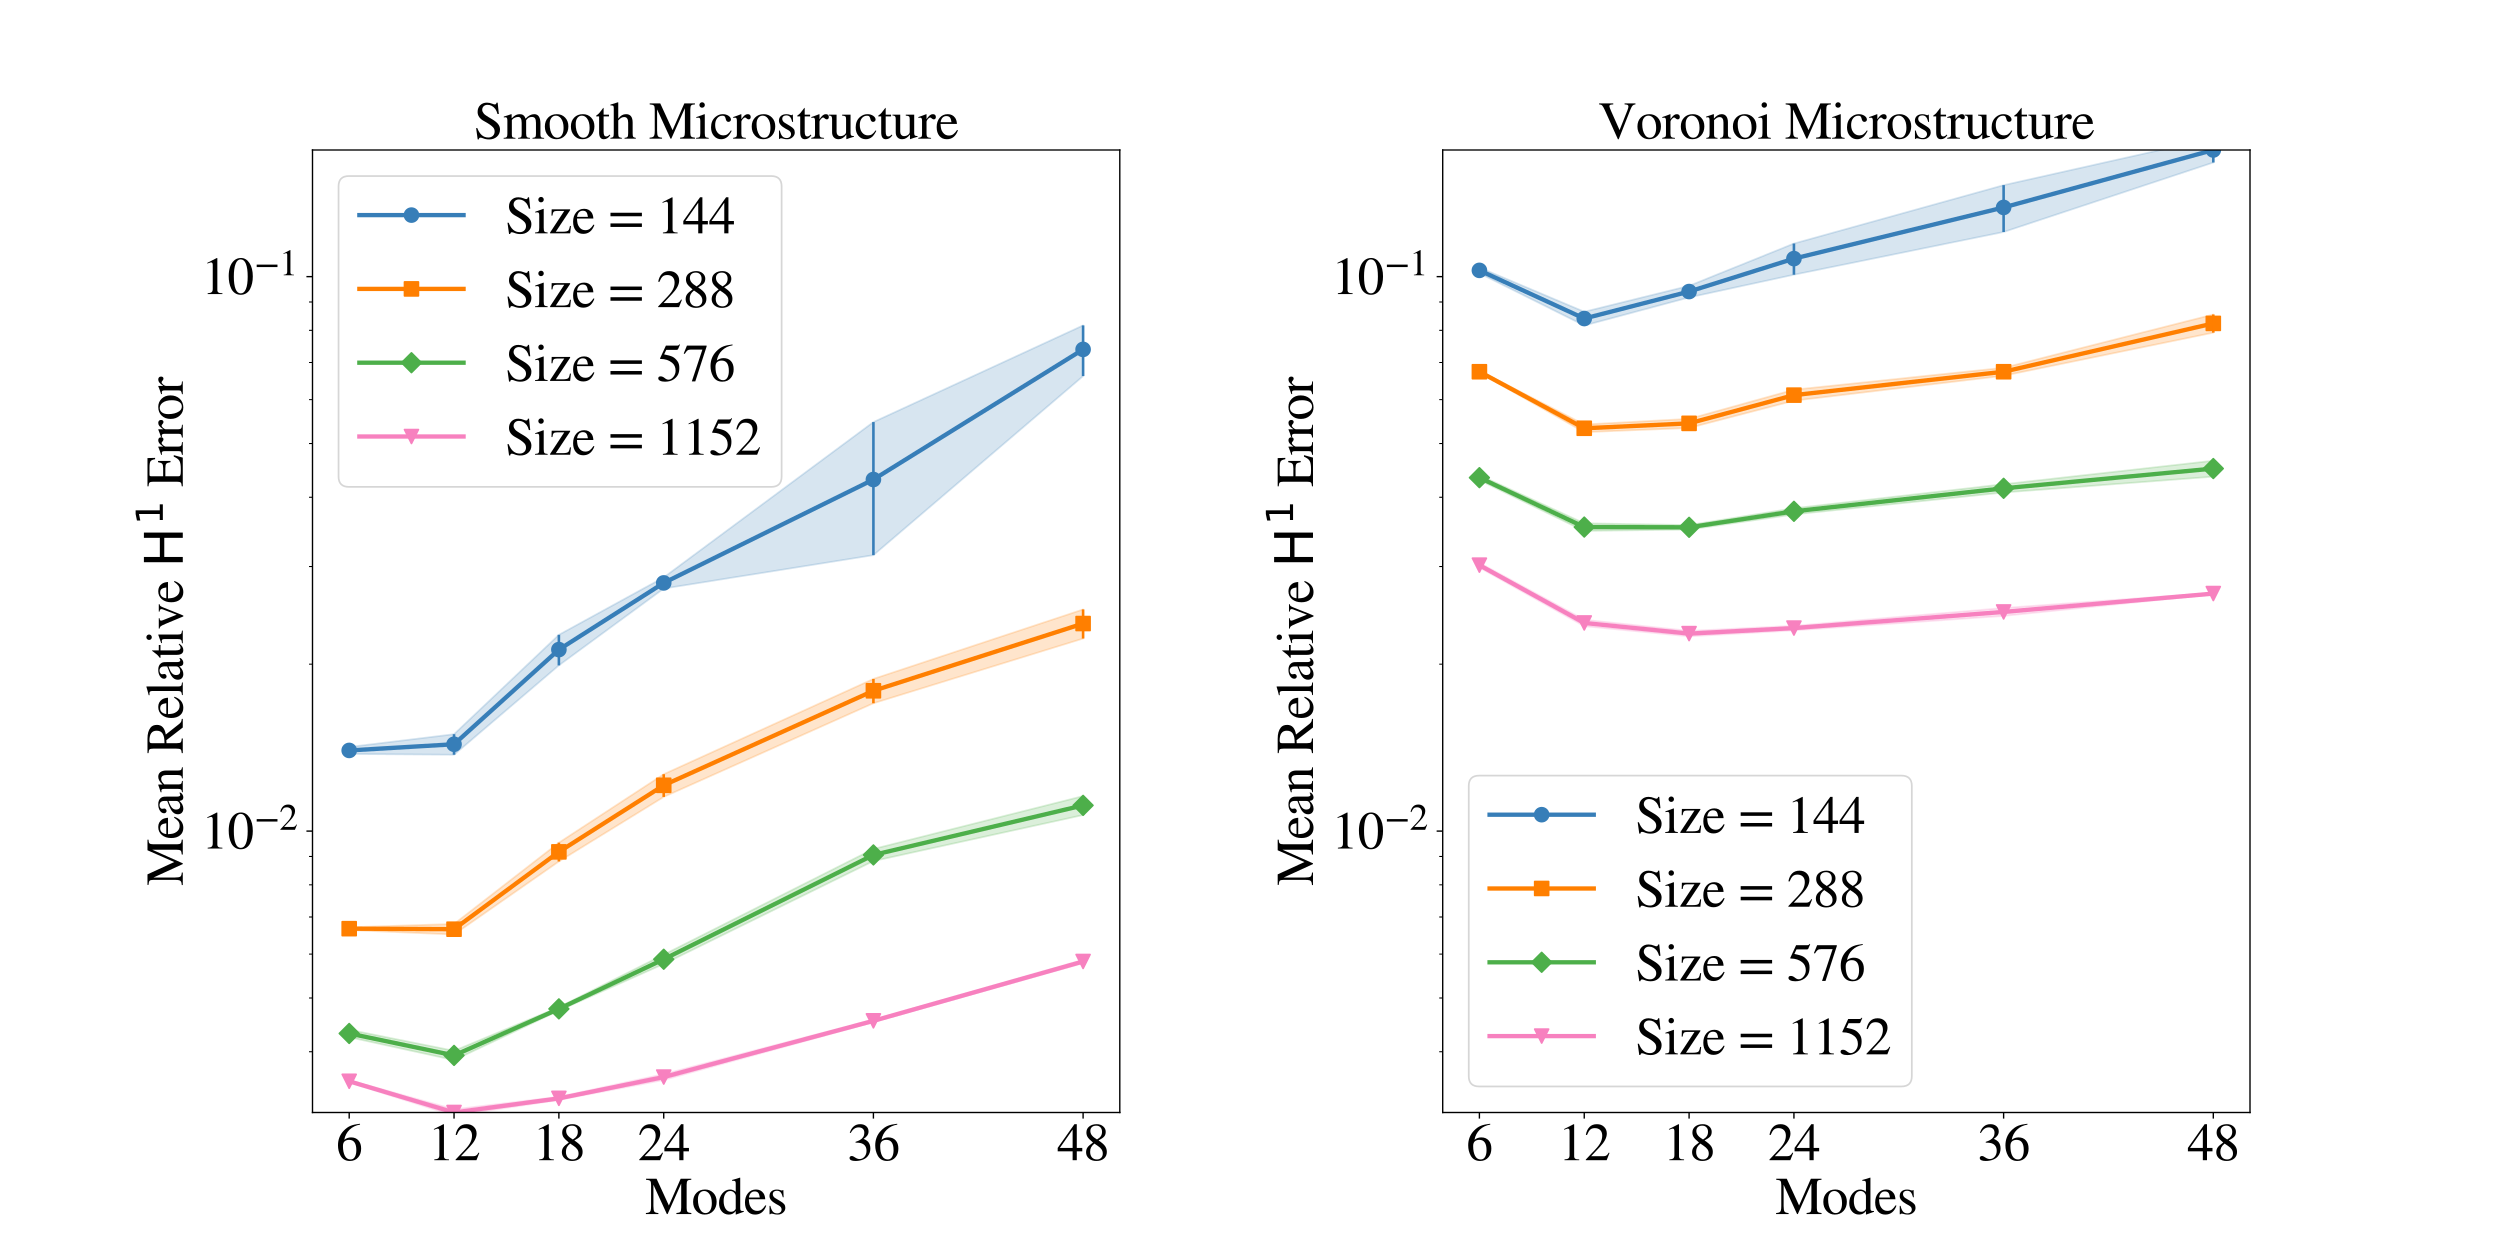 <?xml version="1.0" encoding="utf-8" standalone="no"?>
<!DOCTYPE svg PUBLIC "-//W3C//DTD SVG 1.1//EN"
  "http://www.w3.org/Graphics/SVG/1.1/DTD/svg11.dtd">
<svg xmlns:xlink="http://www.w3.org/1999/xlink" width="1440pt" height="720pt" viewBox="0 0 1440 720" xmlns="http://www.w3.org/2000/svg" version="1.1">
 <defs>
  <style type="text/css">*{stroke-linejoin: round; stroke-linecap: butt}</style>
 </defs>
 <g id="figure_1">
  <g id="patch_1">
   <path d="M 0 720 
L 1440 720 
L 1440 0 
L 0 0 
z
" style="fill: #ffffff"/>
  </g>
  <g id="axes_1">
   <g id="patch_2">
    <path d="M 180 640.8 
L 645 640.8 
L 645 86.4 
L 180 86.4 
z
" style="fill: #ffffff"/>
   </g>
   <g id="PolyCollection_1">
    <defs>
     <path id="mfadd5a65d2" d="M 201.136 -289.757 
L 201.136 -285.717 
L 261.526 -285.274 
L 321.916 -336.749 
L 382.305 -380.993 
L 503.084 -400.242 
L 623.864 -503.375 
L 623.864 -532.578 
L 623.864 -532.578 
L 503.084 -476.896 
L 382.305 -387.42 
L 321.916 -354.354 
L 261.526 -297.098 
L 201.136 -289.757 
z
" style="stroke: #377eb8; stroke-opacity: 0.2"/>
    </defs>
    <g clip-path="url(#p8e0b530886)">
     <use xlink:href="#mfadd5a65d2" x="0" y="720" style="fill: #377eb8; fill-opacity: 0.2; stroke: #377eb8; stroke-opacity: 0.2"/>
    </g>
   </g>
   <g id="PolyCollection_2">
    <defs>
     <path id="mfdda8339de" d="M 201.136 -185.918 
L 201.136 -184.24 
L 261.526 -181.707 
L 321.916 -223.805 
L 382.305 -260.969 
L 503.084 -314.925 
L 623.864 -352.195 
L 623.864 -368.97 
L 623.864 -368.97 
L 503.084 -328.953 
L 382.305 -274.068 
L 321.916 -234.628 
L 261.526 -187.812 
L 201.136 -185.918 
z
" style="stroke: #ff7f00; stroke-opacity: 0.2"/>
    </defs>
    <g clip-path="url(#p8e0b530886)">
     <use xlink:href="#mfdda8339de" x="0" y="720" style="fill: #ff7f00; fill-opacity: 0.2; stroke: #ff7f00; stroke-opacity: 0.2"/>
    </g>
   </g>
   <g id="PolyCollection_3">
    <defs>
     <path id="mca6e1ff93c" d="M 201.136 -126.864 
L 201.136 -122.551 
L 261.526 -109.365 
L 321.916 -137.906 
L 382.305 -164.743 
L 503.084 -224.029 
L 623.864 -250.538 
L 623.864 -261.464 
L 623.864 -261.464 
L 503.084 -231.005 
L 382.305 -170.148 
L 321.916 -139.869 
L 261.526 -114.742 
L 201.136 -126.864 
z
" style="stroke: #4daf4a; stroke-opacity: 0.2"/>
    </defs>
    <g clip-path="url(#p8e0b530886)">
     <use xlink:href="#mca6e1ff93c" x="0" y="720" style="fill: #4daf4a; fill-opacity: 0.2; stroke: #4daf4a; stroke-opacity: 0.2"/>
    </g>
   </g>
   <g id="PolyCollection_4">
    <defs>
     <path id="mc2fd9adaf5" d="M 201.136 -97.82 
L 201.136 -96.528 
L 261.526 -77.315 
L 321.916 -86.429 
L 382.305 -97.908 
L 503.084 -131.218 
L 623.864 -165.209 
L 623.864 -167.165 
L 623.864 -167.165 
L 503.084 -132.765 
L 382.305 -101.311 
L 321.916 -88.252 
L 261.526 -81.06 
L 201.136 -97.82 
z
" style="stroke: #f781bf; stroke-opacity: 0.2"/>
    </defs>
    <g clip-path="url(#p8e0b530886)">
     <use xlink:href="#mc2fd9adaf5" x="0" y="720" style="fill: #f781bf; fill-opacity: 0.2; stroke: #f781bf; stroke-opacity: 0.2"/>
    </g>
   </g>
   <g id="matplotlib.axis_1">
    <g id="xtick_1">
     <g id="line2d_1">
      <defs>
       <path id="m7faba5f375" d="M 0 0 
L 0 3.5 
" style="stroke: #000000; stroke-width: 0.8"/>
      </defs>
      <g>
       <use xlink:href="#m7faba5f375" x="201.136" y="640.8" style="stroke: #000000; stroke-width: 0.8"/>
      </g>
     </g>
     <g id="text_1">
      <!-- 6 -->
      <g transform="translate(193.636 668.289)scale(0.3 -0.3)">
       <defs>
        <path id="STIXGeneral-Regular-36" d="M 2854 4378 
L 2867 4275 
Q 2112 4154 1606 3664 
Q 1101 3174 973 2451 
Q 1344 2739 1786 2739 
Q 2349 2739 2672 2380 
Q 2995 2022 2995 1402 
Q 2995 774 2669 378 
Q 2291 -90 1651 -90 
Q 870 -90 518 557 
Q 218 1107 218 1786 
Q 218 2835 915 3552 
Q 1312 3962 1731 4131 
Q 2150 4301 2854 4378 
z
M 2419 1203 
Q 2419 2445 1555 2445 
Q 1235 2445 1024 2275 
Q 813 2106 813 1702 
Q 813 954 1046 522 
Q 1280 90 1722 90 
Q 2061 90 2240 394 
Q 2419 698 2419 1203 
z
" transform="scale(0.016)"/>
       </defs>
       <use xlink:href="#STIXGeneral-Regular-36"/>
      </g>
     </g>
    </g>
    <g id="xtick_2">
     <g id="line2d_2">
      <g>
       <use xlink:href="#m7faba5f375" x="261.526" y="640.8" style="stroke: #000000; stroke-width: 0.8"/>
      </g>
     </g>
     <g id="text_2">
      <!-- 12 -->
      <g transform="translate(246.526 668.289)scale(0.3 -0.3)">
       <defs>
        <path id="STIXGeneral-Regular-31" d="M 2522 0 
L 755 0 
L 755 96 
Q 1107 115 1235 227 
Q 1363 339 1363 608 
L 1363 3482 
Q 1363 3795 1171 3795 
Q 1082 3795 883 3718 
L 710 3654 
L 710 3744 
L 1856 4326 
L 1914 4307 
L 1914 486 
Q 1914 275 2042 185 
Q 2170 96 2522 96 
L 2522 0 
z
" transform="scale(0.016)"/>
        <path id="STIXGeneral-Regular-32" d="M 3034 877 
L 2688 0 
L 186 0 
L 186 77 
L 1325 1286 
Q 1773 1754 1965 2144 
Q 2157 2534 2157 2950 
Q 2157 3379 1920 3616 
Q 1683 3853 1267 3853 
Q 922 3853 720 3673 
Q 518 3494 326 3021 
L 192 3053 
Q 301 3648 630 3987 
Q 960 4326 1523 4326 
Q 2054 4326 2380 4006 
Q 2707 3686 2707 3200 
Q 2707 2477 1888 1613 
L 832 486 
L 2330 486 
Q 2541 486 2665 569 
Q 2790 653 2944 915 
L 3034 877 
z
" transform="scale(0.016)"/>
       </defs>
       <use xlink:href="#STIXGeneral-Regular-31"/>
       <use xlink:href="#STIXGeneral-Regular-32" x="50"/>
      </g>
     </g>
    </g>
    <g id="xtick_3">
     <g id="line2d_3">
      <g>
       <use xlink:href="#m7faba5f375" x="321.916" y="640.8" style="stroke: #000000; stroke-width: 0.8"/>
      </g>
     </g>
     <g id="text_3">
      <!-- 18 -->
      <g transform="translate(306.916 668.289)scale(0.3 -0.3)">
       <defs>
        <path id="STIXGeneral-Regular-38" d="M 2848 992 
Q 2848 499 2505 204 
Q 2163 -90 1587 -90 
Q 1050 -90 704 204 
Q 358 499 358 954 
Q 358 1293 524 1533 
Q 691 1773 1190 2125 
Q 710 2522 553 2765 
Q 397 3008 397 3328 
Q 397 3782 745 4054 
Q 1094 4326 1638 4326 
Q 2106 4326 2410 4060 
Q 2714 3795 2714 3411 
Q 2714 3059 2531 2848 
Q 2349 2637 1856 2374 
Q 2432 1990 2640 1689 
Q 2848 1389 2848 992 
z
M 2272 3411 
Q 2272 3744 2086 3945 
Q 1901 4147 1574 4147 
Q 1248 4147 1059 3977 
Q 870 3808 870 3513 
Q 870 3219 1059 2979 
Q 1248 2739 1670 2490 
Q 1997 2682 2134 2896 
Q 2272 3110 2272 3411 
z
M 1734 1741 
L 1357 1997 
Q 1075 1766 960 1545 
Q 845 1325 845 1011 
Q 845 576 1065 333 
Q 1286 90 1658 90 
Q 1971 90 2166 285 
Q 2362 480 2362 794 
Q 2362 1082 2214 1299 
Q 2067 1517 1734 1741 
z
" transform="scale(0.016)"/>
       </defs>
       <use xlink:href="#STIXGeneral-Regular-31"/>
       <use xlink:href="#STIXGeneral-Regular-38" x="50"/>
      </g>
     </g>
    </g>
    <g id="xtick_4">
     <g id="line2d_4">
      <g>
       <use xlink:href="#m7faba5f375" x="382.305" y="640.8" style="stroke: #000000; stroke-width: 0.8"/>
      </g>
     </g>
     <g id="text_4">
      <!-- 24 -->
      <g transform="translate(367.305 668.289)scale(0.3 -0.3)">
       <defs>
        <path id="STIXGeneral-Regular-34" d="M 3027 1069 
L 2368 1069 
L 2368 0 
L 1869 0 
L 1869 1069 
L 77 1069 
L 77 1478 
L 2086 4326 
L 2368 4326 
L 2368 1478 
L 3027 1478 
L 3027 1069 
z
M 1869 1478 
L 1869 3674 
L 333 1478 
L 1869 1478 
z
" transform="scale(0.016)"/>
       </defs>
       <use xlink:href="#STIXGeneral-Regular-32"/>
       <use xlink:href="#STIXGeneral-Regular-34" x="50"/>
      </g>
     </g>
    </g>
    <g id="xtick_5">
     <g id="line2d_5">
      <g>
       <use xlink:href="#m7faba5f375" x="503.084" y="640.8" style="stroke: #000000; stroke-width: 0.8"/>
      </g>
     </g>
     <g id="text_5">
      <!-- 36 -->
      <g transform="translate(488.084 668.289)scale(0.3 -0.3)">
       <defs>
        <path id="STIXGeneral-Regular-33" d="M 390 3264 
L 288 3290 
Q 435 3770 748 4048 
Q 1062 4326 1542 4326 
Q 1990 4326 2265 4083 
Q 2541 3840 2541 3450 
Q 2541 2925 1946 2566 
Q 2298 2413 2477 2227 
Q 2758 1914 2758 1402 
Q 2758 890 2464 506 
Q 2246 211 1840 60 
Q 1434 -90 979 -90 
Q 262 -90 262 275 
Q 262 378 339 442 
Q 416 506 525 506 
Q 685 506 915 339 
Q 1197 141 1466 141 
Q 1818 141 2058 425 
Q 2298 710 2298 1120 
Q 2298 1856 1632 2048 
Q 1434 2112 979 2112 
L 979 2202 
Q 1338 2323 1517 2432 
Q 2035 2726 2035 3290 
Q 2035 3610 1852 3776 
Q 1670 3942 1344 3942 
Q 768 3942 390 3264 
z
" transform="scale(0.016)"/>
       </defs>
       <use xlink:href="#STIXGeneral-Regular-33"/>
       <use xlink:href="#STIXGeneral-Regular-36" x="50"/>
      </g>
     </g>
    </g>
    <g id="xtick_6">
     <g id="line2d_6">
      <g>
       <use xlink:href="#m7faba5f375" x="623.864" y="640.8" style="stroke: #000000; stroke-width: 0.8"/>
      </g>
     </g>
     <g id="text_6">
      <!-- 48 -->
      <g transform="translate(608.864 668.289)scale(0.3 -0.3)">
       <use xlink:href="#STIXGeneral-Regular-34"/>
       <use xlink:href="#STIXGeneral-Regular-38" x="50"/>
      </g>
     </g>
    </g>
    <g id="text_7">
     <!-- Modes -->
     <g transform="translate(371.667 699.289)scale(0.3 -0.3)">
      <defs>
       <path id="STIXGeneral-Regular-4d" d="M 5530 0 
L 3738 0 
L 3738 122 
Q 4115 147 4214 265 
Q 4314 384 4314 787 
L 4314 3661 
L 2682 0 
L 2592 0 
L 979 3514 
L 979 966 
Q 979 448 1088 294 
Q 1197 141 1574 122 
L 1574 0 
L 77 0 
L 77 122 
Q 358 141 480 205 
Q 602 269 650 432 
Q 698 595 698 966 
L 698 3514 
Q 698 3878 589 3984 
Q 480 4090 90 4115 
L 90 4237 
L 1357 4237 
L 2835 1024 
L 4250 4237 
L 5523 4237 
L 5523 4115 
Q 5178 4109 5072 3993 
Q 4966 3878 4966 3520 
L 4966 717 
Q 4966 378 5072 262 
Q 5178 147 5530 122 
L 5530 0 
z
" transform="scale(0.016)"/>
       <path id="STIXGeneral-Regular-6f" d="M 3008 1478 
Q 3008 806 2608 371 
Q 2208 -64 1568 -64 
Q 979 -64 582 368 
Q 186 800 186 1459 
Q 186 2125 582 2534 
Q 979 2944 1626 2944 
Q 2221 2944 2614 2537 
Q 3008 2131 3008 1478 
z
M 2432 1306 
Q 2432 2035 2112 2445 
Q 1856 2765 1504 2765 
Q 1171 2765 966 2493 
Q 762 2221 762 1747 
Q 762 928 1101 435 
Q 1318 115 1677 115 
Q 2029 115 2230 432 
Q 2432 749 2432 1306 
z
" transform="scale(0.016)"/>
       <path id="STIXGeneral-Regular-64" d="M 3142 269 
L 2202 -64 
L 2176 -45 
L 2176 365 
Q 1869 -64 1357 -64 
Q 826 -64 499 317 
Q 173 698 173 1312 
Q 173 1990 563 2467 
Q 954 2944 1504 2944 
Q 1850 2944 2176 2669 
L 2176 3667 
Q 2176 3866 2118 3930 
Q 2061 3994 1882 3994 
Q 1792 3994 1741 3987 
L 1741 4090 
Q 2323 4243 2682 4371 
L 2714 4358 
L 2714 730 
Q 2714 506 2768 435 
Q 2822 365 2995 365 
Q 3034 365 3142 371 
L 3142 269 
z
M 2176 653 
L 2176 2125 
Q 2176 2381 1981 2573 
Q 1786 2765 1523 2765 
Q 1158 2765 940 2438 
Q 723 2112 723 1568 
Q 723 979 963 624 
Q 1203 269 1606 269 
Q 1907 269 2080 474 
Q 2176 582 2176 653 
z
" transform="scale(0.016)"/>
       <path id="STIXGeneral-Regular-65" d="M 2611 1050 
L 2714 1005 
Q 2330 -64 1376 -64 
Q 813 -64 486 329 
Q 160 723 160 1389 
Q 160 2074 525 2509 
Q 890 2944 1485 2944 
Q 2061 2944 2374 2502 
Q 2560 2246 2592 1773 
L 621 1773 
Q 646 1370 700 1158 
Q 755 947 915 730 
Q 1184 378 1626 378 
Q 1939 378 2153 531 
Q 2368 685 2611 1050 
z
M 634 1978 
L 1939 1978 
Q 1882 2381 1750 2547 
Q 1619 2714 1312 2714 
Q 1043 2714 864 2525 
Q 685 2336 634 1978 
z
" transform="scale(0.016)"/>
       <path id="STIXGeneral-Regular-73" d="M 998 1926 
L 1664 1523 
Q 1984 1331 2105 1164 
Q 2227 998 2227 736 
Q 2227 416 1961 176 
Q 1696 -64 1331 -64 
Q 1030 -64 864 -6 
Q 691 51 570 51 
Q 461 51 416 -26 
L 333 -26 
L 333 979 
L 435 979 
Q 538 512 730 294 
Q 922 77 1248 77 
Q 1485 77 1632 211 
Q 1779 346 1779 550 
Q 1779 845 1440 1030 
L 1094 1222 
Q 326 1651 326 2150 
Q 326 2522 566 2730 
Q 806 2938 1210 2938 
Q 1491 2938 1638 2867 
Q 1754 2816 1818 2816 
Q 1862 2816 1920 2880 
L 1990 2880 
L 2022 2010 
L 1926 2010 
Q 1818 2445 1654 2621 
Q 1491 2797 1203 2797 
Q 986 2797 854 2688 
Q 723 2579 723 2362 
Q 723 2253 796 2128 
Q 870 2003 998 1926 
z
" transform="scale(0.016)"/>
      </defs>
      <use xlink:href="#STIXGeneral-Regular-4d"/>
      <use xlink:href="#STIXGeneral-Regular-6f" x="88.9"/>
      <use xlink:href="#STIXGeneral-Regular-64" x="138.9"/>
      <use xlink:href="#STIXGeneral-Regular-65" x="188.9"/>
      <use xlink:href="#STIXGeneral-Regular-73" x="233.3"/>
     </g>
    </g>
   </g>
   <g id="matplotlib.axis_2">
    <g id="ytick_1">
     <g id="line2d_7">
      <defs>
       <path id="m3efa5b1d35" d="M 0 0 
L -3.5 0 
" style="stroke: #000000; stroke-width: 0.8"/>
      </defs>
      <g>
       <use xlink:href="#m3efa5b1d35" x="180" y="478.709" style="stroke: #000000; stroke-width: 0.8"/>
      </g>
     </g>
     <g id="text_8">
      <!-- $\mathdefault{10^{-2}}$ -->
      <g transform="translate(116 488.954)scale(0.3 -0.3)">
       <defs>
        <path id="STIXGeneral-Regular-30" d="M 3046 2112 
Q 3046 1683 2963 1302 
Q 2880 922 2717 602 
Q 2554 282 2266 96 
Q 1978 -90 1600 -90 
Q 1210 -90 915 108 
Q 621 307 461 640 
Q 301 973 227 1350 
Q 154 1728 154 2150 
Q 154 2746 301 3222 
Q 448 3699 790 4012 
Q 1133 4326 1626 4326 
Q 2253 4326 2649 3712 
Q 3046 3098 3046 2112 
z
M 2432 2080 
Q 2432 3091 2217 3625 
Q 2003 4160 1587 4160 
Q 1190 4160 979 3622 
Q 768 3085 768 2106 
Q 768 1120 979 598 
Q 1190 77 1600 77 
Q 2003 77 2217 598 
Q 2432 1120 2432 2080 
z
" transform="scale(0.016)"/>
        <path id="STIXGeneral-Regular-2212" d="M 3974 1408 
L 410 1408 
L 410 1830 
L 3974 1830 
L 3974 1408 
z
" transform="scale(0.016)"/>
       </defs>
       <use xlink:href="#STIXGeneral-Regular-31" transform="translate(0 0.684)"/>
       <use xlink:href="#STIXGeneral-Regular-30" transform="translate(50 0.684)"/>
       <use xlink:href="#STIXGeneral-Regular-2212" transform="translate(101.575 36.684)scale(0.7)"/>
       <use xlink:href="#STIXGeneral-Regular-32" transform="translate(149.525 36.684)scale(0.7)"/>
      </g>
     </g>
    </g>
    <g id="ytick_2">
     <g id="line2d_8">
      <g>
       <use xlink:href="#m3efa5b1d35" x="180" y="159.327" style="stroke: #000000; stroke-width: 0.8"/>
      </g>
     </g>
     <g id="text_9">
      <!-- $\mathdefault{10^{-1}}$ -->
      <g transform="translate(116 169.571)scale(0.3 -0.3)">
       <use xlink:href="#STIXGeneral-Regular-31" transform="translate(0 0.684)"/>
       <use xlink:href="#STIXGeneral-Regular-30" transform="translate(50 0.684)"/>
       <use xlink:href="#STIXGeneral-Regular-2212" transform="translate(101.575 36.684)scale(0.7)"/>
       <use xlink:href="#STIXGeneral-Regular-31" transform="translate(149.525 36.684)scale(0.7)"/>
      </g>
     </g>
    </g>
    <g id="ytick_3">
     <g id="line2d_9">
      <defs>
       <path id="m3c59f5addf" d="M 0 0 
L -2 0 
" style="stroke: #000000; stroke-width: 0.6"/>
      </defs>
      <g>
       <use xlink:href="#m3c59f5addf" x="180" y="605.804" style="stroke: #000000; stroke-width: 0.6"/>
      </g>
     </g>
    </g>
    <g id="ytick_4">
     <g id="line2d_10">
      <g>
       <use xlink:href="#m3c59f5addf" x="180" y="574.853" style="stroke: #000000; stroke-width: 0.6"/>
      </g>
     </g>
    </g>
    <g id="ytick_5">
     <g id="line2d_11">
      <g>
       <use xlink:href="#m3c59f5addf" x="180" y="549.564" style="stroke: #000000; stroke-width: 0.6"/>
      </g>
     </g>
    </g>
    <g id="ytick_6">
     <g id="line2d_12">
      <g>
       <use xlink:href="#m3c59f5addf" x="180" y="528.182" style="stroke: #000000; stroke-width: 0.6"/>
      </g>
     </g>
    </g>
    <g id="ytick_7">
     <g id="line2d_13">
      <g>
       <use xlink:href="#m3c59f5addf" x="180" y="509.661" style="stroke: #000000; stroke-width: 0.6"/>
      </g>
     </g>
    </g>
    <g id="ytick_8">
     <g id="line2d_14">
      <g>
       <use xlink:href="#m3c59f5addf" x="180" y="493.323" style="stroke: #000000; stroke-width: 0.6"/>
      </g>
     </g>
    </g>
    <g id="ytick_9">
     <g id="line2d_15">
      <g>
       <use xlink:href="#m3c59f5addf" x="180" y="382.566" style="stroke: #000000; stroke-width: 0.6"/>
      </g>
     </g>
    </g>
    <g id="ytick_10">
     <g id="line2d_16">
      <g>
       <use xlink:href="#m3c59f5addf" x="180" y="326.325" style="stroke: #000000; stroke-width: 0.6"/>
      </g>
     </g>
    </g>
    <g id="ytick_11">
     <g id="line2d_17">
      <g>
       <use xlink:href="#m3c59f5addf" x="180" y="286.422" style="stroke: #000000; stroke-width: 0.6"/>
      </g>
     </g>
    </g>
    <g id="ytick_12">
     <g id="line2d_18">
      <g>
       <use xlink:href="#m3c59f5addf" x="180" y="255.47" style="stroke: #000000; stroke-width: 0.6"/>
      </g>
     </g>
    </g>
    <g id="ytick_13">
     <g id="line2d_19">
      <g>
       <use xlink:href="#m3c59f5addf" x="180" y="230.181" style="stroke: #000000; stroke-width: 0.6"/>
      </g>
     </g>
    </g>
    <g id="ytick_14">
     <g id="line2d_20">
      <g>
       <use xlink:href="#m3c59f5addf" x="180" y="208.8" style="stroke: #000000; stroke-width: 0.6"/>
      </g>
     </g>
    </g>
    <g id="ytick_15">
     <g id="line2d_21">
      <g>
       <use xlink:href="#m3c59f5addf" x="180" y="190.278" style="stroke: #000000; stroke-width: 0.6"/>
      </g>
     </g>
    </g>
    <g id="ytick_16">
     <g id="line2d_22">
      <g>
       <use xlink:href="#m3c59f5addf" x="180" y="173.941" style="stroke: #000000; stroke-width: 0.6"/>
      </g>
     </g>
    </g>
    <g id="text_10">
     <!-- Mean Relative $H^1$ Error -->
     <g transform="translate(105.489 510.15)rotate(-90)scale(0.3 -0.3)">
      <defs>
       <path id="STIXGeneral-Regular-61" d="M 2829 422 
L 2829 243 
Q 2586 -64 2253 -64 
Q 1888 -64 1843 403 
L 1837 403 
Q 1427 -64 909 -64 
Q 608 -64 422 112 
Q 237 288 237 602 
Q 237 1050 685 1350 
Q 992 1555 1837 1869 
L 1837 2214 
Q 1837 2502 1699 2646 
Q 1562 2790 1338 2790 
Q 1146 2790 1018 2697 
Q 890 2605 890 2477 
Q 890 2419 909 2348 
Q 928 2278 928 2208 
Q 928 2112 841 2029 
Q 755 1946 634 1946 
Q 525 1946 441 2029 
Q 358 2112 358 2240 
Q 358 2547 685 2752 
Q 986 2944 1421 2944 
Q 1939 2944 2176 2656 
Q 2291 2522 2323 2384 
Q 2355 2246 2355 1946 
L 2355 723 
Q 2355 301 2554 301 
Q 2682 301 2829 422 
z
M 1837 813 
L 1837 1715 
Q 1248 1510 1018 1293 
Q 800 1094 800 800 
Q 800 557 921 432 
Q 1043 307 1242 307 
Q 1453 307 1613 410 
Q 1747 506 1792 589 
Q 1837 672 1837 813 
z
" transform="scale(0.016)"/>
       <path id="STIXGeneral-Regular-6e" d="M 3104 0 
L 1773 0 
L 1779 96 
Q 2016 115 2096 233 
Q 2176 352 2176 672 
L 2176 1946 
Q 2176 2592 1709 2592 
Q 1549 2592 1408 2515 
Q 1267 2438 1050 2227 
L 1050 461 
Q 1050 269 1136 192 
Q 1222 115 1466 96 
L 1466 0 
L 115 0 
L 115 96 
Q 358 115 435 214 
Q 512 314 512 602 
L 512 2157 
Q 512 2394 467 2483 
Q 422 2573 288 2573 
Q 160 2573 102 2547 
L 102 2656 
Q 550 2784 979 2944 
L 1030 2925 
L 1030 2426 
L 1037 2426 
Q 1491 2944 1958 2944 
Q 2323 2944 2518 2688 
Q 2714 2432 2714 1958 
L 2714 544 
Q 2714 288 2790 205 
Q 2867 122 3104 96 
L 3104 0 
z
" transform="scale(0.016)"/>
       <path id="STIXGeneral-Regular-20" transform="scale(0.016)"/>
       <path id="STIXGeneral-Regular-52" d="M 4224 0 
L 3187 0 
L 1664 1971 
L 1306 1958 
L 1306 717 
Q 1306 352 1405 249 
Q 1504 147 1875 122 
L 1875 0 
L 109 0 
L 109 122 
Q 474 154 563 262 
Q 653 371 653 794 
L 653 3526 
Q 653 3885 563 3987 
Q 474 4090 109 4115 
L 109 4237 
L 1850 4237 
Q 2726 4237 3187 3859 
Q 3501 3603 3501 3091 
Q 3501 2221 2342 2042 
L 3622 422 
Q 3757 256 3878 198 
Q 4000 141 4224 122 
L 4224 0 
z
M 1306 3731 
L 1306 2195 
Q 1766 2202 1990 2246 
Q 2214 2291 2438 2413 
Q 2803 2618 2803 3142 
Q 2803 4000 1632 4000 
Q 1459 4000 1382 3945 
Q 1306 3891 1306 3731 
z
" transform="scale(0.016)"/>
       <path id="STIXGeneral-Regular-6c" d="M 1645 0 
L 134 0 
L 134 96 
Q 435 122 531 221 
Q 627 320 627 589 
L 627 3590 
Q 627 3821 569 3910 
Q 512 4000 358 4000 
Q 224 4000 122 3987 
L 122 4090 
Q 730 4237 1133 4371 
L 1165 4346 
L 1165 557 
Q 1165 288 1254 201 
Q 1344 115 1645 96 
L 1645 0 
z
" transform="scale(0.016)"/>
       <path id="STIXGeneral-Regular-74" d="M 1702 493 
L 1786 422 
Q 1478 -64 1011 -64 
Q 448 -64 448 749 
L 448 2675 
L 109 2675 
Q 83 2694 83 2720 
Q 83 2771 192 2842 
Q 435 2982 813 3526 
Q 826 3546 874 3606 
Q 922 3667 941 3706 
Q 986 3706 986 3622 
L 986 2880 
L 1632 2880 
L 1632 2675 
L 986 2675 
L 986 845 
Q 986 538 1062 403 
Q 1139 269 1318 269 
Q 1510 269 1702 493 
z
" transform="scale(0.016)"/>
       <path id="STIXGeneral-Regular-69" d="M 1152 4045 
Q 1152 3904 1056 3811 
Q 960 3718 819 3718 
Q 685 3718 592 3811 
Q 499 3904 499 4045 
Q 499 4179 595 4275 
Q 691 4371 826 4371 
Q 966 4371 1059 4275 
Q 1152 4179 1152 4045 
z
M 1619 0 
L 102 0 
L 102 96 
Q 435 115 521 211 
Q 608 307 608 666 
L 608 2118 
Q 608 2342 563 2432 
Q 518 2522 397 2522 
Q 243 2522 128 2490 
L 128 2592 
L 1120 2944 
L 1146 2918 
L 1146 672 
Q 1146 314 1226 218 
Q 1306 122 1619 96 
L 1619 0 
z
" transform="scale(0.016)"/>
       <path id="STIXGeneral-Regular-76" d="M 3053 2880 
L 3053 2784 
Q 2906 2771 2835 2688 
Q 2765 2605 2637 2285 
L 1818 230 
Q 1690 -90 1638 -90 
Q 1587 -90 1523 77 
Q 1510 96 1497 141 
Q 1485 186 1472 211 
L 704 2048 
Q 499 2534 403 2652 
Q 307 2771 122 2784 
L 122 2880 
L 1376 2880 
L 1376 2784 
Q 1210 2771 1146 2732 
Q 1082 2694 1082 2611 
Q 1082 2509 1139 2368 
L 1792 730 
L 2426 2387 
Q 2464 2483 2464 2579 
Q 2464 2758 2163 2784 
L 2163 2880 
L 3053 2880 
z
" transform="scale(0.016)"/>
       <path id="DejaVuSans-48" d="M 628 4666 
L 1259 4666 
L 1259 2753 
L 3553 2753 
L 3553 4666 
L 4184 4666 
L 4184 0 
L 3553 0 
L 3553 2222 
L 1259 2222 
L 1259 0 
L 628 0 
L 628 4666 
z
" transform="scale(0.016)"/>
       <path id="DejaVuSans-31" d="M 794 531 
L 1825 531 
L 1825 4091 
L 703 3866 
L 703 4441 
L 1819 4666 
L 2450 4666 
L 2450 531 
L 3481 531 
L 3481 0 
L 794 0 
L 794 531 
z
" transform="scale(0.016)"/>
       <path id="STIXGeneral-Regular-45" d="M 3821 1082 
L 3526 0 
L 77 0 
L 77 122 
Q 442 147 538 252 
Q 634 358 634 730 
L 634 3520 
Q 634 3878 534 3987 
Q 435 4096 77 4115 
L 77 4237 
L 3469 4237 
L 3494 3322 
L 3334 3322 
Q 3264 3750 3085 3872 
Q 2906 3994 2349 3994 
L 1510 3994 
Q 1370 3994 1328 3952 
Q 1286 3910 1286 3763 
L 1286 2355 
L 2253 2355 
Q 2656 2355 2787 2470 
Q 2918 2586 2976 2970 
L 3123 2970 
L 3123 1472 
L 2976 1472 
Q 2918 1875 2790 1984 
Q 2662 2093 2253 2093 
L 1286 2093 
L 1286 538 
Q 1286 346 1420 291 
Q 1555 237 1933 237 
L 2163 237 
Q 2848 237 3136 403 
Q 3424 570 3642 1082 
L 3821 1082 
z
" transform="scale(0.016)"/>
       <path id="STIXGeneral-Regular-72" d="M 1024 2931 
L 1024 2342 
Q 1267 2688 1430 2816 
Q 1594 2944 1792 2944 
Q 1958 2944 2051 2854 
Q 2144 2765 2144 2605 
Q 2144 2470 2077 2393 
Q 2010 2317 1894 2317 
Q 1773 2317 1638 2445 
Q 1536 2541 1472 2541 
Q 1338 2541 1181 2355 
Q 1024 2170 1024 2016 
L 1024 576 
Q 1024 301 1133 205 
Q 1242 109 1568 96 
L 1568 0 
L 32 0 
L 32 96 
Q 339 154 412 224 
Q 486 294 486 538 
L 486 2138 
Q 486 2349 438 2435 
Q 390 2522 269 2522 
Q 166 2522 45 2496 
L 45 2598 
Q 448 2726 992 2944 
L 1024 2931 
z
" transform="scale(0.016)"/>
      </defs>
      <use xlink:href="#STIXGeneral-Regular-4d" transform="translate(0 0.684)"/>
      <use xlink:href="#STIXGeneral-Regular-65" transform="translate(88.9 0.684)"/>
      <use xlink:href="#STIXGeneral-Regular-61" transform="translate(133.3 0.684)"/>
      <use xlink:href="#STIXGeneral-Regular-6e" transform="translate(177.7 0.684)"/>
      <use xlink:href="#STIXGeneral-Regular-20" transform="translate(227.7 0.684)"/>
      <use xlink:href="#STIXGeneral-Regular-52" transform="translate(252.7 0.684)"/>
      <use xlink:href="#STIXGeneral-Regular-65" transform="translate(319.4 0.684)"/>
      <use xlink:href="#STIXGeneral-Regular-6c" transform="translate(363.8 0.684)"/>
      <use xlink:href="#STIXGeneral-Regular-61" transform="translate(391.6 0.684)"/>
      <use xlink:href="#STIXGeneral-Regular-74" transform="translate(436 0.684)"/>
      <use xlink:href="#STIXGeneral-Regular-69" transform="translate(463.8 0.684)"/>
      <use xlink:href="#STIXGeneral-Regular-76" transform="translate(491.6 0.684)"/>
      <use xlink:href="#STIXGeneral-Regular-65" transform="translate(541.6 0.684)"/>
      <use xlink:href="#STIXGeneral-Regular-20" transform="translate(586 0.684)"/>
      <use xlink:href="#DejaVuSans-48" transform="translate(611 0.684)"/>
      <use xlink:href="#DejaVuSans-31" transform="translate(693.212 38.966)scale(0.7)"/>
      <use xlink:href="#STIXGeneral-Regular-20" transform="translate(740.482 0.684)"/>
      <use xlink:href="#STIXGeneral-Regular-45" transform="translate(765.482 0.684)"/>
      <use xlink:href="#STIXGeneral-Regular-72" transform="translate(826.582 0.684)"/>
      <use xlink:href="#STIXGeneral-Regular-72" transform="translate(859.882 0.684)"/>
      <use xlink:href="#STIXGeneral-Regular-6f" transform="translate(893.182 0.684)"/>
      <use xlink:href="#STIXGeneral-Regular-72" transform="translate(943.182 0.684)"/>
     </g>
    </g>
   </g>
   <g id="line2d_23">
    <path d="M 201.136 432.248 
L 261.526 428.688 
L 321.916 374.169 
L 382.305 335.756 
L 503.084 276.202 
L 623.864 201.256 
" clip-path="url(#p8e0b530886)" style="fill: none; stroke: #377eb8; stroke-width: 2.5; stroke-linecap: square"/>
    <defs>
     <path id="m5c5e5f6dcf" d="M 0 4 
C 1.061 4 2.078 3.579 2.828 2.828 
C 3.579 2.078 4 1.061 4 0 
C 4 -1.061 3.579 -2.078 2.828 -2.828 
C 2.078 -3.579 1.061 -4 0 -4 
C -1.061 -4 -2.078 -3.579 -2.828 -2.828 
C -3.579 -2.078 -4 -1.061 -4 0 
C -4 1.061 -3.579 2.078 -2.828 2.828 
C -2.078 3.579 -1.061 4 0 4 
z
" style="stroke: #377eb8"/>
    </defs>
    <g clip-path="url(#p8e0b530886)">
     <use xlink:href="#m5c5e5f6dcf" x="201.136" y="432.248" style="fill: #377eb8; stroke: #377eb8"/>
     <use xlink:href="#m5c5e5f6dcf" x="261.526" y="428.688" style="fill: #377eb8; stroke: #377eb8"/>
     <use xlink:href="#m5c5e5f6dcf" x="321.916" y="374.169" style="fill: #377eb8; stroke: #377eb8"/>
     <use xlink:href="#m5c5e5f6dcf" x="382.305" y="335.756" style="fill: #377eb8; stroke: #377eb8"/>
     <use xlink:href="#m5c5e5f6dcf" x="503.084" y="276.202" style="fill: #377eb8; stroke: #377eb8"/>
     <use xlink:href="#m5c5e5f6dcf" x="623.864" y="201.256" style="fill: #377eb8; stroke: #377eb8"/>
    </g>
   </g>
   <g id="LineCollection_1">
    <path d="M 201.136 434.283 
L 201.136 430.243 
" clip-path="url(#p8e0b530886)" style="fill: none; stroke: #377eb8; stroke-width: 1.5"/>
    <path d="M 261.526 434.726 
L 261.526 422.902 
" clip-path="url(#p8e0b530886)" style="fill: none; stroke: #377eb8; stroke-width: 1.5"/>
    <path d="M 321.916 383.251 
L 321.916 365.646 
" clip-path="url(#p8e0b530886)" style="fill: none; stroke: #377eb8; stroke-width: 1.5"/>
    <path d="M 382.305 339.007 
L 382.305 332.58 
" clip-path="url(#p8e0b530886)" style="fill: none; stroke: #377eb8; stroke-width: 1.5"/>
    <path d="M 503.084 319.758 
L 503.084 243.104 
" clip-path="url(#p8e0b530886)" style="fill: none; stroke: #377eb8; stroke-width: 1.5"/>
    <path d="M 623.864 216.625 
L 623.864 187.422 
" clip-path="url(#p8e0b530886)" style="fill: none; stroke: #377eb8; stroke-width: 1.5"/>
   </g>
   <g id="line2d_24">
    <path d="M 201.136 534.918 
L 261.526 535.207 
L 321.916 490.678 
L 382.305 452.327 
L 503.084 397.883 
L 623.864 359.164 
" clip-path="url(#p8e0b530886)" style="fill: none; stroke: #ff7f00; stroke-width: 2.5; stroke-linecap: square"/>
    <defs>
     <path id="m64dd97491d" d="M -4 4 
L 4 4 
L 4 -4 
L -4 -4 
z
" style="stroke: #ff7f00; stroke-linejoin: miter"/>
    </defs>
    <g clip-path="url(#p8e0b530886)">
     <use xlink:href="#m64dd97491d" x="201.136" y="534.918" style="fill: #ff7f00; stroke: #ff7f00; stroke-linejoin: miter"/>
     <use xlink:href="#m64dd97491d" x="261.526" y="535.207" style="fill: #ff7f00; stroke: #ff7f00; stroke-linejoin: miter"/>
     <use xlink:href="#m64dd97491d" x="321.916" y="490.678" style="fill: #ff7f00; stroke: #ff7f00; stroke-linejoin: miter"/>
     <use xlink:href="#m64dd97491d" x="382.305" y="452.327" style="fill: #ff7f00; stroke: #ff7f00; stroke-linejoin: miter"/>
     <use xlink:href="#m64dd97491d" x="503.084" y="397.883" style="fill: #ff7f00; stroke: #ff7f00; stroke-linejoin: miter"/>
     <use xlink:href="#m64dd97491d" x="623.864" y="359.164" style="fill: #ff7f00; stroke: #ff7f00; stroke-linejoin: miter"/>
    </g>
   </g>
   <g id="LineCollection_2">
    <path d="M 201.136 535.76 
L 201.136 534.082 
" clip-path="url(#p8e0b530886)" style="fill: none; stroke: #ff7f00; stroke-width: 1.5"/>
    <path d="M 261.526 538.293 
L 261.526 532.188 
" clip-path="url(#p8e0b530886)" style="fill: none; stroke: #ff7f00; stroke-width: 1.5"/>
    <path d="M 321.916 496.195 
L 321.916 485.372 
" clip-path="url(#p8e0b530886)" style="fill: none; stroke: #ff7f00; stroke-width: 1.5"/>
    <path d="M 382.305 459.031 
L 382.305 445.932 
" clip-path="url(#p8e0b530886)" style="fill: none; stroke: #ff7f00; stroke-width: 1.5"/>
    <path d="M 503.084 405.075 
L 503.084 391.047 
" clip-path="url(#p8e0b530886)" style="fill: none; stroke: #ff7f00; stroke-width: 1.5"/>
    <path d="M 623.864 367.805 
L 623.864 351.03 
" clip-path="url(#p8e0b530886)" style="fill: none; stroke: #ff7f00; stroke-width: 1.5"/>
   </g>
   <g id="line2d_25">
    <path d="M 201.136 595.276 
L 261.526 607.92 
L 321.916 581.109 
L 382.305 552.528 
L 503.084 492.439 
L 623.864 463.891 
" clip-path="url(#p8e0b530886)" style="fill: none; stroke: #4daf4a; stroke-width: 2.5; stroke-linecap: square"/>
    <defs>
     <path id="m6e2416ef18" d="M -0 5.657 
L 5.657 0 
L 0 -5.657 
L -5.657 -0 
z
" style="stroke: #4daf4a; stroke-linejoin: miter"/>
    </defs>
    <g clip-path="url(#p8e0b530886)">
     <use xlink:href="#m6e2416ef18" x="201.136" y="595.276" style="fill: #4daf4a; stroke: #4daf4a; stroke-linejoin: miter"/>
     <use xlink:href="#m6e2416ef18" x="261.526" y="607.92" style="fill: #4daf4a; stroke: #4daf4a; stroke-linejoin: miter"/>
     <use xlink:href="#m6e2416ef18" x="321.916" y="581.109" style="fill: #4daf4a; stroke: #4daf4a; stroke-linejoin: miter"/>
     <use xlink:href="#m6e2416ef18" x="382.305" y="552.528" style="fill: #4daf4a; stroke: #4daf4a; stroke-linejoin: miter"/>
     <use xlink:href="#m6e2416ef18" x="503.084" y="492.439" style="fill: #4daf4a; stroke: #4daf4a; stroke-linejoin: miter"/>
     <use xlink:href="#m6e2416ef18" x="623.864" y="463.891" style="fill: #4daf4a; stroke: #4daf4a; stroke-linejoin: miter"/>
    </g>
   </g>
   <g id="LineCollection_3">
    <path d="M 201.136 597.449 
L 201.136 593.136 
" clip-path="url(#p8e0b530886)" style="fill: none; stroke: #4daf4a; stroke-width: 1.5"/>
    <path d="M 261.526 610.635 
L 261.526 605.258 
" clip-path="url(#p8e0b530886)" style="fill: none; stroke: #4daf4a; stroke-width: 1.5"/>
    <path d="M 321.916 582.094 
L 321.916 580.131 
" clip-path="url(#p8e0b530886)" style="fill: none; stroke: #4daf4a; stroke-width: 1.5"/>
    <path d="M 382.305 555.257 
L 382.305 549.852 
" clip-path="url(#p8e0b530886)" style="fill: none; stroke: #4daf4a; stroke-width: 1.5"/>
    <path d="M 503.084 495.971 
L 503.084 488.995 
" clip-path="url(#p8e0b530886)" style="fill: none; stroke: #4daf4a; stroke-width: 1.5"/>
    <path d="M 623.864 469.462 
L 623.864 458.536 
" clip-path="url(#p8e0b530886)" style="fill: none; stroke: #4daf4a; stroke-width: 1.5"/>
   </g>
   <g id="line2d_26">
    <path d="M 201.136 622.824 
L 261.526 640.8 
L 321.916 632.657 
L 382.305 620.38 
L 503.084 588.006 
L 623.864 553.81 
" clip-path="url(#p8e0b530886)" style="fill: none; stroke: #f781bf; stroke-width: 2.5; stroke-linecap: square"/>
    <defs>
     <path id="m317e53c7ea" d="M -0 4 
L 4 -4 
L -4 -4 
z
" style="stroke: #f781bf; stroke-linejoin: miter"/>
    </defs>
    <g clip-path="url(#p8e0b530886)">
     <use xlink:href="#m317e53c7ea" x="201.136" y="622.824" style="fill: #f781bf; stroke: #f781bf; stroke-linejoin: miter"/>
     <use xlink:href="#m317e53c7ea" x="261.526" y="640.8" style="fill: #f781bf; stroke: #f781bf; stroke-linejoin: miter"/>
     <use xlink:href="#m317e53c7ea" x="321.916" y="632.657" style="fill: #f781bf; stroke: #f781bf; stroke-linejoin: miter"/>
     <use xlink:href="#m317e53c7ea" x="382.305" y="620.38" style="fill: #f781bf; stroke: #f781bf; stroke-linejoin: miter"/>
     <use xlink:href="#m317e53c7ea" x="503.084" y="588.006" style="fill: #f781bf; stroke: #f781bf; stroke-linejoin: miter"/>
     <use xlink:href="#m317e53c7ea" x="623.864" y="553.81" style="fill: #f781bf; stroke: #f781bf; stroke-linejoin: miter"/>
    </g>
   </g>
   <g id="LineCollection_4">
    <path d="M 201.136 623.472 
L 201.136 622.18 
" clip-path="url(#p8e0b530886)" style="fill: none; stroke: #f781bf; stroke-width: 1.5"/>
    <path d="M 261.526 642.685 
L 261.526 638.94 
" clip-path="url(#p8e0b530886)" style="fill: none; stroke: #f781bf; stroke-width: 1.5"/>
    <path d="M 321.916 633.571 
L 321.916 631.748 
" clip-path="url(#p8e0b530886)" style="fill: none; stroke: #f781bf; stroke-width: 1.5"/>
    <path d="M 382.305 622.092 
L 382.305 618.689 
" clip-path="url(#p8e0b530886)" style="fill: none; stroke: #f781bf; stroke-width: 1.5"/>
    <path d="M 503.084 588.782 
L 503.084 587.235 
" clip-path="url(#p8e0b530886)" style="fill: none; stroke: #f781bf; stroke-width: 1.5"/>
    <path d="M 623.864 554.791 
L 623.864 552.835 
" clip-path="url(#p8e0b530886)" style="fill: none; stroke: #f781bf; stroke-width: 1.5"/>
   </g>
   <g id="line2d_27">
    <path d="M 201.136 432.248 
L 261.526 428.688 
L 321.916 374.169 
L 382.305 335.756 
L 503.084 276.202 
L 623.864 201.256 
" clip-path="url(#p8e0b530886)" style="fill: none; stroke: #377eb8; stroke-width: 1.5; stroke-linecap: square"/>
   </g>
   <g id="line2d_28">
    <path d="M 201.136 534.918 
L 261.526 535.207 
L 321.916 490.678 
L 382.305 452.327 
L 503.084 397.883 
L 623.864 359.164 
" clip-path="url(#p8e0b530886)" style="fill: none; stroke: #ff7f00; stroke-width: 1.5; stroke-linecap: square"/>
   </g>
   <g id="line2d_29">
    <path d="M 201.136 595.276 
L 261.526 607.92 
L 321.916 581.109 
L 382.305 552.528 
L 503.084 492.439 
L 623.864 463.891 
" clip-path="url(#p8e0b530886)" style="fill: none; stroke: #4daf4a; stroke-width: 1.5; stroke-linecap: square"/>
   </g>
   <g id="line2d_30">
    <path d="M 201.136 622.824 
L 261.526 640.8 
L 321.916 632.657 
L 382.305 620.38 
L 503.084 588.006 
L 623.864 553.81 
" clip-path="url(#p8e0b530886)" style="fill: none; stroke: #f781bf; stroke-width: 1.5; stroke-linecap: square"/>
   </g>
   <g id="patch_3">
    <path d="M 180 640.8 
L 180 86.4 
" style="fill: none; stroke: #000000; stroke-width: 0.8; stroke-linejoin: miter; stroke-linecap: square"/>
   </g>
   <g id="patch_4">
    <path d="M 645 640.8 
L 645 86.4 
" style="fill: none; stroke: #000000; stroke-width: 0.8; stroke-linejoin: miter; stroke-linecap: square"/>
   </g>
   <g id="patch_5">
    <path d="M 180 640.8 
L 645 640.8 
" style="fill: none; stroke: #000000; stroke-width: 0.8; stroke-linejoin: miter; stroke-linecap: square"/>
   </g>
   <g id="patch_6">
    <path d="M 180 86.4 
L 645 86.4 
" style="fill: none; stroke: #000000; stroke-width: 0.8; stroke-linejoin: miter; stroke-linecap: square"/>
   </g>
   <g id="text_11">
    <!-- Smooth Microstructure -->
    <g transform="translate(272.925 79.889)scale(0.3 -0.3)">
     <defs>
      <path id="STIXGeneral-Regular-53" d="M 3002 2963 
L 2842 2963 
Q 2733 3360 2579 3565 
Q 2189 4064 1651 4064 
Q 1357 4064 1181 3894 
Q 1005 3725 1005 3456 
Q 1005 3328 1069 3206 
Q 1133 3085 1206 2998 
Q 1280 2912 1465 2784 
Q 1651 2656 1766 2589 
Q 1882 2522 2150 2362 
Q 2669 2061 2905 1763 
Q 3142 1466 3142 1107 
Q 3142 576 2771 243 
Q 2400 -90 1837 -90 
Q 1421 -90 1082 58 
Q 915 128 781 128 
Q 704 128 653 70 
Q 602 13 602 -83 
L 461 -83 
L 275 1274 
L 416 1274 
Q 845 141 1734 141 
Q 2074 141 2285 342 
Q 2496 544 2496 858 
Q 2496 1158 2310 1363 
Q 2003 1696 1235 2106 
Q 454 2522 454 3206 
Q 454 3718 768 4022 
Q 1082 4326 1568 4326 
Q 1907 4326 2240 4186 
Q 2413 4109 2522 4109 
Q 2688 4109 2726 4326 
L 2861 4326 
L 3002 2963 
z
" transform="scale(0.016)"/>
      <path id="STIXGeneral-Regular-6d" d="M 4960 0 
L 3565 0 
L 3565 96 
Q 3834 122 3907 208 
Q 3981 294 3981 576 
L 3981 1894 
Q 3981 2278 3869 2444 
Q 3757 2611 3488 2611 
Q 3264 2611 3107 2521 
Q 2950 2432 2803 2221 
L 2803 608 
Q 2803 301 2896 201 
Q 2989 102 3264 96 
L 3264 0 
L 1830 0 
L 1830 96 
Q 2112 115 2189 188 
Q 2266 262 2266 550 
L 2266 1901 
Q 2266 2611 1850 2611 
Q 1670 2611 1468 2531 
Q 1267 2451 1171 2336 
Q 1088 2240 1088 2227 
L 1088 448 
Q 1088 243 1177 176 
Q 1267 109 1523 96 
L 1523 0 
L 102 0 
L 102 96 
Q 371 102 460 195 
Q 550 288 550 563 
L 550 2150 
Q 550 2387 499 2480 
Q 448 2573 326 2573 
Q 230 2573 122 2547 
L 122 2656 
Q 557 2778 1011 2944 
L 1062 2925 
L 1062 2451 
L 1075 2451 
Q 1363 2752 1584 2848 
Q 1805 2944 2054 2944 
Q 2560 2944 2733 2406 
Q 3232 2944 3776 2944 
Q 4518 2944 4518 1792 
L 4518 493 
Q 4518 282 4582 202 
Q 4646 122 4794 109 
L 4960 96 
L 4960 0 
z
" transform="scale(0.016)"/>
      <path id="STIXGeneral-Regular-68" d="M 3117 0 
L 1760 0 
L 1760 96 
Q 2042 128 2118 224 
Q 2195 320 2195 653 
L 2195 1920 
Q 2195 2598 1722 2598 
Q 1530 2598 1370 2508 
Q 1210 2419 1005 2195 
L 1005 653 
Q 1005 320 1081 224 
Q 1158 128 1440 96 
L 1440 0 
L 58 0 
L 58 96 
Q 333 134 400 224 
Q 467 314 467 653 
L 467 3667 
Q 467 3872 406 3933 
Q 346 3994 141 3994 
Q 83 3994 64 3987 
L 64 4090 
L 237 4141 
Q 730 4288 973 4371 
L 1005 4352 
L 1005 2406 
Q 1229 2694 1446 2819 
Q 1664 2944 1946 2944 
Q 2733 2944 2733 1926 
L 2733 653 
Q 2733 320 2793 233 
Q 2854 147 3117 96 
L 3117 0 
z
" transform="scale(0.016)"/>
      <path id="STIXGeneral-Regular-63" d="M 2547 998 
L 2637 941 
Q 2362 403 2112 205 
Q 1786 -64 1376 -64 
Q 845 -64 502 336 
Q 160 736 160 1357 
Q 160 2170 698 2618 
Q 1094 2944 1562 2944 
Q 1965 2944 2256 2749 
Q 2547 2554 2547 2285 
Q 2547 2176 2457 2096 
Q 2368 2016 2246 2016 
Q 2022 2016 1939 2310 
L 1901 2451 
Q 1850 2630 1773 2694 
Q 1696 2758 1523 2758 
Q 1133 2758 893 2451 
Q 653 2144 653 1645 
Q 653 1094 928 745 
Q 1203 397 1645 397 
Q 1920 397 2118 528 
Q 2317 659 2547 998 
z
" transform="scale(0.016)"/>
      <path id="STIXGeneral-Regular-75" d="M 3072 320 
L 3072 230 
Q 2573 96 2195 -58 
L 2163 -38 
L 2163 486 
L 2150 486 
Q 1747 -64 1235 -64 
Q 870 -64 662 160 
Q 454 384 454 755 
L 454 2362 
Q 454 2598 371 2688 
Q 288 2778 58 2790 
L 58 2880 
L 992 2880 
L 992 813 
Q 992 595 1123 451 
Q 1254 307 1446 307 
Q 1760 307 1984 506 
Q 2067 582 2099 649 
Q 2131 717 2131 877 
L 2131 2355 
Q 2131 2605 2041 2678 
Q 1952 2752 1658 2771 
L 1658 2880 
L 2669 2880 
L 2669 685 
Q 2669 461 2742 390 
Q 2816 320 3034 320 
L 3072 320 
z
" transform="scale(0.016)"/>
     </defs>
     <use xlink:href="#STIXGeneral-Regular-53"/>
     <use xlink:href="#STIXGeneral-Regular-6d" x="55.6"/>
     <use xlink:href="#STIXGeneral-Regular-6f" x="133.4"/>
     <use xlink:href="#STIXGeneral-Regular-6f" x="183.4"/>
     <use xlink:href="#STIXGeneral-Regular-74" x="233.4"/>
     <use xlink:href="#STIXGeneral-Regular-68" x="261.2"/>
     <use xlink:href="#STIXGeneral-Regular-20" x="311.2"/>
     <use xlink:href="#STIXGeneral-Regular-4d" x="336.2"/>
     <use xlink:href="#STIXGeneral-Regular-69" x="425.1"/>
     <use xlink:href="#STIXGeneral-Regular-63" x="452.9"/>
     <use xlink:href="#STIXGeneral-Regular-72" x="497.3"/>
     <use xlink:href="#STIXGeneral-Regular-6f" x="530.6"/>
     <use xlink:href="#STIXGeneral-Regular-73" x="580.6"/>
     <use xlink:href="#STIXGeneral-Regular-74" x="619.5"/>
     <use xlink:href="#STIXGeneral-Regular-72" x="647.3"/>
     <use xlink:href="#STIXGeneral-Regular-75" x="680.6"/>
     <use xlink:href="#STIXGeneral-Regular-63" x="730.6"/>
     <use xlink:href="#STIXGeneral-Regular-74" x="775"/>
     <use xlink:href="#STIXGeneral-Regular-75" x="802.8"/>
     <use xlink:href="#STIXGeneral-Regular-72" x="852.8"/>
     <use xlink:href="#STIXGeneral-Regular-65" x="886.1"/>
    </g>
   </g>
   <g id="legend_1">
    <g id="patch_7">
     <path d="M 201 280.444 
L 444.211 280.444 
Q 450.211 280.444 450.211 274.444 
L 450.211 107.4 
Q 450.211 101.4 444.211 101.4 
L 201 101.4 
Q 195 101.4 195 107.4 
L 195 274.444 
Q 195 280.444 201 280.444 
z
" style="fill: #ffffff; opacity: 0.8; stroke: #cccccc; stroke-linejoin: miter"/>
    </g>
    <g id="line2d_31">
     <path d="M 207 123.9 
L 237 123.9 
L 267 123.9 
" style="fill: none; stroke: #377eb8; stroke-width: 2.5; stroke-linecap: square"/>
     <g>
      <use xlink:href="#m5c5e5f6dcf" x="237" y="123.9" style="fill: #377eb8; stroke: #377eb8"/>
     </g>
    </g>
    <g id="text_12">
     <!-- Size = 144 -->
     <g transform="translate(291 134.4)scale(0.3 -0.3)">
      <defs>
       <path id="STIXGeneral-Regular-7a" d="M 2675 870 
L 2579 0 
L 173 0 
L 173 96 
L 1875 2688 
L 1011 2688 
Q 710 2688 604 2582 
Q 499 2477 454 2125 
L 339 2125 
L 365 2880 
L 2579 2880 
L 2579 2784 
L 858 192 
L 1709 192 
Q 2246 192 2387 365 
Q 2477 474 2560 896 
L 2675 870 
z
" transform="scale(0.016)"/>
       <path id="STIXGeneral-Regular-3d" d="M 4077 2048 
L 307 2048 
L 307 2470 
L 4077 2470 
L 4077 2048 
z
M 4077 768 
L 307 768 
L 307 1190 
L 4077 1190 
L 4077 768 
z
" transform="scale(0.016)"/>
      </defs>
      <use xlink:href="#STIXGeneral-Regular-53"/>
      <use xlink:href="#STIXGeneral-Regular-69" x="55.6"/>
      <use xlink:href="#STIXGeneral-Regular-7a" x="83.4"/>
      <use xlink:href="#STIXGeneral-Regular-65" x="127.8"/>
      <use xlink:href="#STIXGeneral-Regular-20" x="172.2"/>
      <use xlink:href="#STIXGeneral-Regular-3d" x="197.2"/>
      <use xlink:href="#STIXGeneral-Regular-20" x="265.7"/>
      <use xlink:href="#STIXGeneral-Regular-31" x="290.7"/>
      <use xlink:href="#STIXGeneral-Regular-34" x="340.7"/>
      <use xlink:href="#STIXGeneral-Regular-34" x="390.7"/>
     </g>
    </g>
    <g id="line2d_32">
     <path d="M 207 166.411 
L 237 166.411 
L 267 166.411 
" style="fill: none; stroke: #ff7f00; stroke-width: 2.5; stroke-linecap: square"/>
     <g>
      <use xlink:href="#m64dd97491d" x="237" y="166.411" style="fill: #ff7f00; stroke: #ff7f00; stroke-linejoin: miter"/>
     </g>
    </g>
    <g id="text_13">
     <!-- Size = 288 -->
     <g transform="translate(291 176.911)scale(0.3 -0.3)">
      <use xlink:href="#STIXGeneral-Regular-53"/>
      <use xlink:href="#STIXGeneral-Regular-69" x="55.6"/>
      <use xlink:href="#STIXGeneral-Regular-7a" x="83.4"/>
      <use xlink:href="#STIXGeneral-Regular-65" x="127.8"/>
      <use xlink:href="#STIXGeneral-Regular-20" x="172.2"/>
      <use xlink:href="#STIXGeneral-Regular-3d" x="197.2"/>
      <use xlink:href="#STIXGeneral-Regular-20" x="265.7"/>
      <use xlink:href="#STIXGeneral-Regular-32" x="290.7"/>
      <use xlink:href="#STIXGeneral-Regular-38" x="340.7"/>
      <use xlink:href="#STIXGeneral-Regular-38" x="390.7"/>
     </g>
    </g>
    <g id="line2d_33">
     <path d="M 207 208.922 
L 237 208.922 
L 267 208.922 
" style="fill: none; stroke: #4daf4a; stroke-width: 2.5; stroke-linecap: square"/>
     <g>
      <use xlink:href="#m6e2416ef18" x="237" y="208.922" style="fill: #4daf4a; stroke: #4daf4a; stroke-linejoin: miter"/>
     </g>
    </g>
    <g id="text_14">
     <!-- Size = 576 -->
     <g transform="translate(291 219.422)scale(0.3 -0.3)">
      <defs>
       <path id="STIXGeneral-Regular-35" d="M 2803 4358 
L 2573 3814 
Q 2534 3731 2400 3731 
L 1158 3731 
L 902 3187 
Q 1606 3053 1920 2896 
Q 2234 2739 2502 2368 
Q 2726 2061 2726 1555 
Q 2726 1094 2576 780 
Q 2426 467 2099 224 
Q 1664 -90 1011 -90 
Q 646 -90 422 19 
Q 198 128 198 307 
Q 198 550 486 550 
Q 717 550 960 352 
Q 1210 147 1414 147 
Q 1747 147 2012 480 
Q 2278 813 2278 1229 
Q 2278 1843 1850 2189 
Q 1293 2637 486 2637 
Q 410 2637 410 2688 
L 416 2720 
L 1114 4237 
L 2438 4237 
Q 2547 4237 2608 4269 
Q 2669 4301 2746 4403 
L 2803 4358 
z
" transform="scale(0.016)"/>
       <path id="STIXGeneral-Regular-37" d="M 2874 4134 
L 1517 -51 
L 1101 -51 
L 2368 3763 
L 992 3763 
Q 717 3763 582 3667 
Q 448 3571 243 3238 
L 128 3296 
L 512 4237 
L 2874 4237 
L 2874 4134 
z
" transform="scale(0.016)"/>
      </defs>
      <use xlink:href="#STIXGeneral-Regular-53"/>
      <use xlink:href="#STIXGeneral-Regular-69" x="55.6"/>
      <use xlink:href="#STIXGeneral-Regular-7a" x="83.4"/>
      <use xlink:href="#STIXGeneral-Regular-65" x="127.8"/>
      <use xlink:href="#STIXGeneral-Regular-20" x="172.2"/>
      <use xlink:href="#STIXGeneral-Regular-3d" x="197.2"/>
      <use xlink:href="#STIXGeneral-Regular-20" x="265.7"/>
      <use xlink:href="#STIXGeneral-Regular-35" x="290.7"/>
      <use xlink:href="#STIXGeneral-Regular-37" x="340.7"/>
      <use xlink:href="#STIXGeneral-Regular-36" x="390.7"/>
     </g>
    </g>
    <g id="line2d_34">
     <path d="M 207 251.433 
L 237 251.433 
L 267 251.433 
" style="fill: none; stroke: #f781bf; stroke-width: 2.5; stroke-linecap: square"/>
     <g>
      <use xlink:href="#m317e53c7ea" x="237" y="251.433" style="fill: #f781bf; stroke: #f781bf; stroke-linejoin: miter"/>
     </g>
    </g>
    <g id="text_15">
     <!-- Size = 1152 -->
     <g transform="translate(291 261.933)scale(0.3 -0.3)">
      <use xlink:href="#STIXGeneral-Regular-53"/>
      <use xlink:href="#STIXGeneral-Regular-69" x="55.6"/>
      <use xlink:href="#STIXGeneral-Regular-7a" x="83.4"/>
      <use xlink:href="#STIXGeneral-Regular-65" x="127.8"/>
      <use xlink:href="#STIXGeneral-Regular-20" x="172.2"/>
      <use xlink:href="#STIXGeneral-Regular-3d" x="197.2"/>
      <use xlink:href="#STIXGeneral-Regular-20" x="265.7"/>
      <use xlink:href="#STIXGeneral-Regular-31" x="290.7"/>
      <use xlink:href="#STIXGeneral-Regular-31" x="340.7"/>
      <use xlink:href="#STIXGeneral-Regular-35" x="390.7"/>
      <use xlink:href="#STIXGeneral-Regular-32" x="440.7"/>
     </g>
    </g>
   </g>
  </g>
  <g id="axes_2">
   <g id="patch_8">
    <path d="M 831 640.8 
L 1296 640.8 
L 1296 86.4 
L 831 86.4 
z
" style="fill: #ffffff"/>
   </g>
   <g id="PolyCollection_5">
    <defs>
     <path id="m07452a2b1f" d="M 852.136 -565.906 
L 852.136 -562.604 
L 912.526 -532.505 
L 972.916 -548.678 
L 1033.305 -561.772 
L 1154.084 -586.381 
L 1274.864 -626.386 
L 1274.864 -640.457 
L 1274.864 -640.457 
L 1154.084 -613.349 
L 1033.305 -579.729 
L 972.916 -555.368 
L 912.526 -540.435 
L 852.136 -565.906 
z
" style="stroke: #377eb8; stroke-opacity: 0.2"/>
    </defs>
    <g clip-path="url(#p9ddc67b262)">
     <use xlink:href="#m07452a2b1f" x="0" y="720" style="fill: #377eb8; fill-opacity: 0.2; stroke: #377eb8; stroke-opacity: 0.2"/>
    </g>
   </g>
   <g id="PolyCollection_6">
    <defs>
     <path id="m82af9d6e7d" d="M 852.136 -506.453 
L 852.136 -505.331 
L 912.526 -471.057 
L 972.916 -473.494 
L 1033.305 -489.206 
L 1154.084 -503.558 
L 1274.864 -528.382 
L 1274.864 -538.863 
L 1274.864 -538.863 
L 1154.084 -508.169 
L 1033.305 -495.548 
L 972.916 -478.744 
L 912.526 -475.525 
L 852.136 -506.453 
z
" style="stroke: #ff7f00; stroke-opacity: 0.2"/>
    </defs>
    <g clip-path="url(#p9ddc67b262)">
     <use xlink:href="#m82af9d6e7d" x="0" y="720" style="fill: #ff7f00; fill-opacity: 0.2; stroke: #ff7f00; stroke-opacity: 0.2"/>
    </g>
   </g>
   <g id="PolyCollection_7">
    <defs>
     <path id="m91ac68f0a1" d="M 852.136 -446.287 
L 852.136 -443.436 
L 912.526 -414.185 
L 972.916 -414.96 
L 1033.305 -423.677 
L 1154.084 -436.321 
L 1274.864 -445.445 
L 1274.864 -454.636 
L 1274.864 -454.636 
L 1154.084 -441.109 
L 1033.305 -427.265 
L 972.916 -417.571 
L 912.526 -418.596 
L 852.136 -446.287 
z
" style="stroke: #4daf4a; stroke-opacity: 0.2"/>
    </defs>
    <g clip-path="url(#p9ddc67b262)">
     <use xlink:href="#m91ac68f0a1" x="0" y="720" style="fill: #4daf4a; fill-opacity: 0.2; stroke: #4daf4a; stroke-opacity: 0.2"/>
    </g>
   </g>
   <g id="PolyCollection_8">
    <defs>
     <path id="m72a24f4379" d="M 852.136 -395.825 
L 852.136 -393.084 
L 912.526 -359.298 
L 972.916 -353.432 
L 1033.305 -356.888 
L 1154.084 -365.212 
L 1274.864 -377.665 
L 1274.864 -378.541 
L 1274.864 -378.541 
L 1154.084 -369.822 
L 1033.305 -359.554 
L 972.916 -356.613 
L 912.526 -363.045 
L 852.136 -395.825 
z
" style="stroke: #f781bf; stroke-opacity: 0.2"/>
    </defs>
    <g clip-path="url(#p9ddc67b262)">
     <use xlink:href="#m72a24f4379" x="0" y="720" style="fill: #f781bf; fill-opacity: 0.2; stroke: #f781bf; stroke-opacity: 0.2"/>
    </g>
   </g>
   <g id="matplotlib.axis_3">
    <g id="xtick_7">
     <g id="line2d_35">
      <g>
       <use xlink:href="#m7faba5f375" x="852.136" y="640.8" style="stroke: #000000; stroke-width: 0.8"/>
      </g>
     </g>
     <g id="text_16">
      <!-- 6 -->
      <g transform="translate(844.636 668.289)scale(0.3 -0.3)">
       <use xlink:href="#STIXGeneral-Regular-36"/>
      </g>
     </g>
    </g>
    <g id="xtick_8">
     <g id="line2d_36">
      <g>
       <use xlink:href="#m7faba5f375" x="912.526" y="640.8" style="stroke: #000000; stroke-width: 0.8"/>
      </g>
     </g>
     <g id="text_17">
      <!-- 12 -->
      <g transform="translate(897.526 668.289)scale(0.3 -0.3)">
       <use xlink:href="#STIXGeneral-Regular-31"/>
       <use xlink:href="#STIXGeneral-Regular-32" x="50"/>
      </g>
     </g>
    </g>
    <g id="xtick_9">
     <g id="line2d_37">
      <g>
       <use xlink:href="#m7faba5f375" x="972.916" y="640.8" style="stroke: #000000; stroke-width: 0.8"/>
      </g>
     </g>
     <g id="text_18">
      <!-- 18 -->
      <g transform="translate(957.916 668.289)scale(0.3 -0.3)">
       <use xlink:href="#STIXGeneral-Regular-31"/>
       <use xlink:href="#STIXGeneral-Regular-38" x="50"/>
      </g>
     </g>
    </g>
    <g id="xtick_10">
     <g id="line2d_38">
      <g>
       <use xlink:href="#m7faba5f375" x="1033.305" y="640.8" style="stroke: #000000; stroke-width: 0.8"/>
      </g>
     </g>
     <g id="text_19">
      <!-- 24 -->
      <g transform="translate(1018.305 668.289)scale(0.3 -0.3)">
       <use xlink:href="#STIXGeneral-Regular-32"/>
       <use xlink:href="#STIXGeneral-Regular-34" x="50"/>
      </g>
     </g>
    </g>
    <g id="xtick_11">
     <g id="line2d_39">
      <g>
       <use xlink:href="#m7faba5f375" x="1154.084" y="640.8" style="stroke: #000000; stroke-width: 0.8"/>
      </g>
     </g>
     <g id="text_20">
      <!-- 36 -->
      <g transform="translate(1139.084 668.289)scale(0.3 -0.3)">
       <use xlink:href="#STIXGeneral-Regular-33"/>
       <use xlink:href="#STIXGeneral-Regular-36" x="50"/>
      </g>
     </g>
    </g>
    <g id="xtick_12">
     <g id="line2d_40">
      <g>
       <use xlink:href="#m7faba5f375" x="1274.864" y="640.8" style="stroke: #000000; stroke-width: 0.8"/>
      </g>
     </g>
     <g id="text_21">
      <!-- 48 -->
      <g transform="translate(1259.864 668.289)scale(0.3 -0.3)">
       <use xlink:href="#STIXGeneral-Regular-34"/>
       <use xlink:href="#STIXGeneral-Regular-38" x="50"/>
      </g>
     </g>
    </g>
    <g id="text_22">
     <!-- Modes -->
     <g transform="translate(1022.667 699.289)scale(0.3 -0.3)">
      <use xlink:href="#STIXGeneral-Regular-4d"/>
      <use xlink:href="#STIXGeneral-Regular-6f" x="88.9"/>
      <use xlink:href="#STIXGeneral-Regular-64" x="138.9"/>
      <use xlink:href="#STIXGeneral-Regular-65" x="188.9"/>
      <use xlink:href="#STIXGeneral-Regular-73" x="233.3"/>
     </g>
    </g>
   </g>
   <g id="matplotlib.axis_4">
    <g id="ytick_17">
     <g id="line2d_41">
      <g>
       <use xlink:href="#m3efa5b1d35" x="831" y="478.709" style="stroke: #000000; stroke-width: 0.8"/>
      </g>
     </g>
     <g id="text_23">
      <!-- $\mathdefault{10^{-2}}$ -->
      <g transform="translate(767 488.954)scale(0.3 -0.3)">
       <use xlink:href="#STIXGeneral-Regular-31" transform="translate(0 0.684)"/>
       <use xlink:href="#STIXGeneral-Regular-30" transform="translate(50 0.684)"/>
       <use xlink:href="#STIXGeneral-Regular-2212" transform="translate(101.575 36.684)scale(0.7)"/>
       <use xlink:href="#STIXGeneral-Regular-32" transform="translate(149.525 36.684)scale(0.7)"/>
      </g>
     </g>
    </g>
    <g id="ytick_18">
     <g id="line2d_42">
      <g>
       <use xlink:href="#m3efa5b1d35" x="831" y="159.327" style="stroke: #000000; stroke-width: 0.8"/>
      </g>
     </g>
     <g id="text_24">
      <!-- $\mathdefault{10^{-1}}$ -->
      <g transform="translate(767 169.571)scale(0.3 -0.3)">
       <use xlink:href="#STIXGeneral-Regular-31" transform="translate(0 0.684)"/>
       <use xlink:href="#STIXGeneral-Regular-30" transform="translate(50 0.684)"/>
       <use xlink:href="#STIXGeneral-Regular-2212" transform="translate(101.575 36.684)scale(0.7)"/>
       <use xlink:href="#STIXGeneral-Regular-31" transform="translate(149.525 36.684)scale(0.7)"/>
      </g>
     </g>
    </g>
    <g id="ytick_19">
     <g id="line2d_43">
      <g>
       <use xlink:href="#m3c59f5addf" x="831" y="605.804" style="stroke: #000000; stroke-width: 0.6"/>
      </g>
     </g>
    </g>
    <g id="ytick_20">
     <g id="line2d_44">
      <g>
       <use xlink:href="#m3c59f5addf" x="831" y="574.853" style="stroke: #000000; stroke-width: 0.6"/>
      </g>
     </g>
    </g>
    <g id="ytick_21">
     <g id="line2d_45">
      <g>
       <use xlink:href="#m3c59f5addf" x="831" y="549.564" style="stroke: #000000; stroke-width: 0.6"/>
      </g>
     </g>
    </g>
    <g id="ytick_22">
     <g id="line2d_46">
      <g>
       <use xlink:href="#m3c59f5addf" x="831" y="528.182" style="stroke: #000000; stroke-width: 0.6"/>
      </g>
     </g>
    </g>
    <g id="ytick_23">
     <g id="line2d_47">
      <g>
       <use xlink:href="#m3c59f5addf" x="831" y="509.661" style="stroke: #000000; stroke-width: 0.6"/>
      </g>
     </g>
    </g>
    <g id="ytick_24">
     <g id="line2d_48">
      <g>
       <use xlink:href="#m3c59f5addf" x="831" y="493.323" style="stroke: #000000; stroke-width: 0.6"/>
      </g>
     </g>
    </g>
    <g id="ytick_25">
     <g id="line2d_49">
      <g>
       <use xlink:href="#m3c59f5addf" x="831" y="382.566" style="stroke: #000000; stroke-width: 0.6"/>
      </g>
     </g>
    </g>
    <g id="ytick_26">
     <g id="line2d_50">
      <g>
       <use xlink:href="#m3c59f5addf" x="831" y="326.325" style="stroke: #000000; stroke-width: 0.6"/>
      </g>
     </g>
    </g>
    <g id="ytick_27">
     <g id="line2d_51">
      <g>
       <use xlink:href="#m3c59f5addf" x="831" y="286.422" style="stroke: #000000; stroke-width: 0.6"/>
      </g>
     </g>
    </g>
    <g id="ytick_28">
     <g id="line2d_52">
      <g>
       <use xlink:href="#m3c59f5addf" x="831" y="255.47" style="stroke: #000000; stroke-width: 0.6"/>
      </g>
     </g>
    </g>
    <g id="ytick_29">
     <g id="line2d_53">
      <g>
       <use xlink:href="#m3c59f5addf" x="831" y="230.181" style="stroke: #000000; stroke-width: 0.6"/>
      </g>
     </g>
    </g>
    <g id="ytick_30">
     <g id="line2d_54">
      <g>
       <use xlink:href="#m3c59f5addf" x="831" y="208.8" style="stroke: #000000; stroke-width: 0.6"/>
      </g>
     </g>
    </g>
    <g id="ytick_31">
     <g id="line2d_55">
      <g>
       <use xlink:href="#m3c59f5addf" x="831" y="190.278" style="stroke: #000000; stroke-width: 0.6"/>
      </g>
     </g>
    </g>
    <g id="ytick_32">
     <g id="line2d_56">
      <g>
       <use xlink:href="#m3c59f5addf" x="831" y="173.941" style="stroke: #000000; stroke-width: 0.6"/>
      </g>
     </g>
    </g>
    <g id="text_25">
     <!-- Mean Relative $H^1$ Error -->
     <g transform="translate(756.489 510.15)rotate(-90)scale(0.3 -0.3)">
      <use xlink:href="#STIXGeneral-Regular-4d" transform="translate(0 0.684)"/>
      <use xlink:href="#STIXGeneral-Regular-65" transform="translate(88.9 0.684)"/>
      <use xlink:href="#STIXGeneral-Regular-61" transform="translate(133.3 0.684)"/>
      <use xlink:href="#STIXGeneral-Regular-6e" transform="translate(177.7 0.684)"/>
      <use xlink:href="#STIXGeneral-Regular-20" transform="translate(227.7 0.684)"/>
      <use xlink:href="#STIXGeneral-Regular-52" transform="translate(252.7 0.684)"/>
      <use xlink:href="#STIXGeneral-Regular-65" transform="translate(319.4 0.684)"/>
      <use xlink:href="#STIXGeneral-Regular-6c" transform="translate(363.8 0.684)"/>
      <use xlink:href="#STIXGeneral-Regular-61" transform="translate(391.6 0.684)"/>
      <use xlink:href="#STIXGeneral-Regular-74" transform="translate(436 0.684)"/>
      <use xlink:href="#STIXGeneral-Regular-69" transform="translate(463.8 0.684)"/>
      <use xlink:href="#STIXGeneral-Regular-76" transform="translate(491.6 0.684)"/>
      <use xlink:href="#STIXGeneral-Regular-65" transform="translate(541.6 0.684)"/>
      <use xlink:href="#STIXGeneral-Regular-20" transform="translate(586 0.684)"/>
      <use xlink:href="#DejaVuSans-48" transform="translate(611 0.684)"/>
      <use xlink:href="#DejaVuSans-31" transform="translate(693.212 38.966)scale(0.7)"/>
      <use xlink:href="#STIXGeneral-Regular-20" transform="translate(740.482 0.684)"/>
      <use xlink:href="#STIXGeneral-Regular-45" transform="translate(765.482 0.684)"/>
      <use xlink:href="#STIXGeneral-Regular-72" transform="translate(826.582 0.684)"/>
      <use xlink:href="#STIXGeneral-Regular-72" transform="translate(859.882 0.684)"/>
      <use xlink:href="#STIXGeneral-Regular-6f" transform="translate(893.182 0.684)"/>
      <use xlink:href="#STIXGeneral-Regular-72" transform="translate(943.182 0.684)"/>
     </g>
    </g>
   </g>
   <g id="line2d_57">
    <path d="M 852.136 155.735 
L 912.526 183.474 
L 972.916 167.936 
L 1033.305 148.959 
L 1154.084 119.48 
L 1274.864 86.4 
" clip-path="url(#p9ddc67b262)" style="fill: none; stroke: #377eb8; stroke-width: 2.5; stroke-linecap: square"/>
    <g clip-path="url(#p9ddc67b262)">
     <use xlink:href="#m5c5e5f6dcf" x="852.136" y="155.735" style="fill: #377eb8; stroke: #377eb8"/>
     <use xlink:href="#m5c5e5f6dcf" x="912.526" y="183.474" style="fill: #377eb8; stroke: #377eb8"/>
     <use xlink:href="#m5c5e5f6dcf" x="972.916" y="167.936" style="fill: #377eb8; stroke: #377eb8"/>
     <use xlink:href="#m5c5e5f6dcf" x="1033.305" y="148.959" style="fill: #377eb8; stroke: #377eb8"/>
     <use xlink:href="#m5c5e5f6dcf" x="1154.084" y="119.48" style="fill: #377eb8; stroke: #377eb8"/>
     <use xlink:href="#m5c5e5f6dcf" x="1274.864" y="86.4" style="fill: #377eb8; stroke: #377eb8"/>
    </g>
   </g>
   <g id="LineCollection_5">
    <path d="M 852.136 157.396 
L 852.136 154.094 
" clip-path="url(#p9ddc67b262)" style="fill: none; stroke: #377eb8; stroke-width: 1.5"/>
    <path d="M 912.526 187.495 
L 912.526 179.565 
" clip-path="url(#p9ddc67b262)" style="fill: none; stroke: #377eb8; stroke-width: 1.5"/>
    <path d="M 972.916 171.322 
L 972.916 164.632 
" clip-path="url(#p9ddc67b262)" style="fill: none; stroke: #377eb8; stroke-width: 1.5"/>
    <path d="M 1033.305 158.228 
L 1033.305 140.271 
" clip-path="url(#p9ddc67b262)" style="fill: none; stroke: #377eb8; stroke-width: 1.5"/>
    <path d="M 1154.084 133.619 
L 1154.084 106.651 
" clip-path="url(#p9ddc67b262)" style="fill: none; stroke: #377eb8; stroke-width: 1.5"/>
    <path d="M 1274.864 93.614 
L 1274.864 79.543 
" clip-path="url(#p9ddc67b262)" style="fill: none; stroke: #377eb8; stroke-width: 1.5"/>
   </g>
   <g id="line2d_58">
    <path d="M 852.136 214.107 
L 912.526 246.691 
L 972.916 243.856 
L 1033.305 227.587 
L 1154.084 214.117 
L 1274.864 186.279 
" clip-path="url(#p9ddc67b262)" style="fill: none; stroke: #ff7f00; stroke-width: 2.5; stroke-linecap: square"/>
    <g clip-path="url(#p9ddc67b262)">
     <use xlink:href="#m64dd97491d" x="852.136" y="214.107" style="fill: #ff7f00; stroke: #ff7f00; stroke-linejoin: miter"/>
     <use xlink:href="#m64dd97491d" x="912.526" y="246.691" style="fill: #ff7f00; stroke: #ff7f00; stroke-linejoin: miter"/>
     <use xlink:href="#m64dd97491d" x="972.916" y="243.856" style="fill: #ff7f00; stroke: #ff7f00; stroke-linejoin: miter"/>
     <use xlink:href="#m64dd97491d" x="1033.305" y="227.587" style="fill: #ff7f00; stroke: #ff7f00; stroke-linejoin: miter"/>
     <use xlink:href="#m64dd97491d" x="1154.084" y="214.117" style="fill: #ff7f00; stroke: #ff7f00; stroke-linejoin: miter"/>
     <use xlink:href="#m64dd97491d" x="1274.864" y="186.279" style="fill: #ff7f00; stroke: #ff7f00; stroke-linejoin: miter"/>
    </g>
   </g>
   <g id="LineCollection_6">
    <path d="M 852.136 214.669 
L 852.136 213.547 
" clip-path="url(#p9ddc67b262)" style="fill: none; stroke: #ff7f00; stroke-width: 1.5"/>
    <path d="M 912.526 248.943 
L 912.526 244.475 
" clip-path="url(#p9ddc67b262)" style="fill: none; stroke: #ff7f00; stroke-width: 1.5"/>
    <path d="M 972.916 246.506 
L 972.916 241.256 
" clip-path="url(#p9ddc67b262)" style="fill: none; stroke: #ff7f00; stroke-width: 1.5"/>
    <path d="M 1033.305 230.794 
L 1033.305 224.452 
" clip-path="url(#p9ddc67b262)" style="fill: none; stroke: #ff7f00; stroke-width: 1.5"/>
    <path d="M 1154.084 216.442 
L 1154.084 211.831 
" clip-path="url(#p9ddc67b262)" style="fill: none; stroke: #ff7f00; stroke-width: 1.5"/>
    <path d="M 1274.864 191.618 
L 1274.864 181.137 
" clip-path="url(#p9ddc67b262)" style="fill: none; stroke: #ff7f00; stroke-width: 1.5"/>
   </g>
   <g id="line2d_59">
    <path d="M 852.136 275.131 
L 912.526 303.592 
L 972.916 303.728 
L 1033.305 294.517 
L 1154.084 281.265 
L 1274.864 269.883 
" clip-path="url(#p9ddc67b262)" style="fill: none; stroke: #4daf4a; stroke-width: 2.5; stroke-linecap: square"/>
    <g clip-path="url(#p9ddc67b262)">
     <use xlink:href="#m6e2416ef18" x="852.136" y="275.131" style="fill: #4daf4a; stroke: #4daf4a; stroke-linejoin: miter"/>
     <use xlink:href="#m6e2416ef18" x="912.526" y="303.592" style="fill: #4daf4a; stroke: #4daf4a; stroke-linejoin: miter"/>
     <use xlink:href="#m6e2416ef18" x="972.916" y="303.728" style="fill: #4daf4a; stroke: #4daf4a; stroke-linejoin: miter"/>
     <use xlink:href="#m6e2416ef18" x="1033.305" y="294.517" style="fill: #4daf4a; stroke: #4daf4a; stroke-linejoin: miter"/>
     <use xlink:href="#m6e2416ef18" x="1154.084" y="281.265" style="fill: #4daf4a; stroke: #4daf4a; stroke-linejoin: miter"/>
     <use xlink:href="#m6e2416ef18" x="1274.864" y="269.883" style="fill: #4daf4a; stroke: #4daf4a; stroke-linejoin: miter"/>
    </g>
   </g>
   <g id="LineCollection_7">
    <path d="M 852.136 276.564 
L 852.136 273.713 
" clip-path="url(#p9ddc67b262)" style="fill: none; stroke: #4daf4a; stroke-width: 1.5"/>
    <path d="M 912.526 305.815 
L 912.526 301.404 
" clip-path="url(#p9ddc67b262)" style="fill: none; stroke: #4daf4a; stroke-width: 1.5"/>
    <path d="M 972.916 305.04 
L 972.916 302.429 
" clip-path="url(#p9ddc67b262)" style="fill: none; stroke: #4daf4a; stroke-width: 1.5"/>
    <path d="M 1033.305 296.323 
L 1033.305 292.735 
" clip-path="url(#p9ddc67b262)" style="fill: none; stroke: #4daf4a; stroke-width: 1.5"/>
    <path d="M 1154.084 283.679 
L 1154.084 278.891 
" clip-path="url(#p9ddc67b262)" style="fill: none; stroke: #4daf4a; stroke-width: 1.5"/>
    <path d="M 1274.864 274.555 
L 1274.864 265.364 
" clip-path="url(#p9ddc67b262)" style="fill: none; stroke: #4daf4a; stroke-width: 1.5"/>
   </g>
   <g id="line2d_60">
    <path d="M 852.136 325.539 
L 912.526 358.816 
L 972.916 364.968 
L 1033.305 361.772 
L 1154.084 352.464 
L 1274.864 341.896 
" clip-path="url(#p9ddc67b262)" style="fill: none; stroke: #f781bf; stroke-width: 2.5; stroke-linecap: square"/>
    <g clip-path="url(#p9ddc67b262)">
     <use xlink:href="#m317e53c7ea" x="852.136" y="325.539" style="fill: #f781bf; stroke: #f781bf; stroke-linejoin: miter"/>
     <use xlink:href="#m317e53c7ea" x="912.526" y="358.816" style="fill: #f781bf; stroke: #f781bf; stroke-linejoin: miter"/>
     <use xlink:href="#m317e53c7ea" x="972.916" y="364.968" style="fill: #f781bf; stroke: #f781bf; stroke-linejoin: miter"/>
     <use xlink:href="#m317e53c7ea" x="1033.305" y="361.772" style="fill: #f781bf; stroke: #f781bf; stroke-linejoin: miter"/>
     <use xlink:href="#m317e53c7ea" x="1154.084" y="352.464" style="fill: #f781bf; stroke: #f781bf; stroke-linejoin: miter"/>
     <use xlink:href="#m317e53c7ea" x="1274.864" y="341.896" style="fill: #f781bf; stroke: #f781bf; stroke-linejoin: miter"/>
    </g>
   </g>
   <g id="LineCollection_8">
    <path d="M 852.136 326.916 
L 852.136 324.175 
" clip-path="url(#p9ddc67b262)" style="fill: none; stroke: #f781bf; stroke-width: 1.5"/>
    <path d="M 912.526 360.702 
L 912.526 356.955 
" clip-path="url(#p9ddc67b262)" style="fill: none; stroke: #f781bf; stroke-width: 1.5"/>
    <path d="M 972.916 366.568 
L 972.916 363.387 
" clip-path="url(#p9ddc67b262)" style="fill: none; stroke: #f781bf; stroke-width: 1.5"/>
    <path d="M 1033.305 363.112 
L 1033.305 360.446 
" clip-path="url(#p9ddc67b262)" style="fill: none; stroke: #f781bf; stroke-width: 1.5"/>
    <path d="M 1154.084 354.788 
L 1154.084 350.178 
" clip-path="url(#p9ddc67b262)" style="fill: none; stroke: #f781bf; stroke-width: 1.5"/>
    <path d="M 1274.864 342.335 
L 1274.864 341.459 
" clip-path="url(#p9ddc67b262)" style="fill: none; stroke: #f781bf; stroke-width: 1.5"/>
   </g>
   <g id="line2d_61">
    <path d="M 852.136 155.735 
L 912.526 183.474 
L 972.916 167.936 
L 1033.305 148.959 
L 1154.084 119.48 
L 1274.864 86.4 
" clip-path="url(#p9ddc67b262)" style="fill: none; stroke: #377eb8; stroke-width: 1.5; stroke-linecap: square"/>
   </g>
   <g id="line2d_62">
    <path d="M 852.136 214.107 
L 912.526 246.691 
L 972.916 243.856 
L 1033.305 227.587 
L 1154.084 214.117 
L 1274.864 186.279 
" clip-path="url(#p9ddc67b262)" style="fill: none; stroke: #ff7f00; stroke-width: 1.5; stroke-linecap: square"/>
   </g>
   <g id="line2d_63">
    <path d="M 852.136 275.131 
L 912.526 303.592 
L 972.916 303.728 
L 1033.305 294.517 
L 1154.084 281.265 
L 1274.864 269.883 
" clip-path="url(#p9ddc67b262)" style="fill: none; stroke: #4daf4a; stroke-width: 1.5; stroke-linecap: square"/>
   </g>
   <g id="line2d_64">
    <path d="M 852.136 325.539 
L 912.526 358.816 
L 972.916 364.968 
L 1033.305 361.772 
L 1154.084 352.464 
L 1274.864 341.896 
" clip-path="url(#p9ddc67b262)" style="fill: none; stroke: #f781bf; stroke-width: 1.5; stroke-linecap: square"/>
   </g>
   <g id="patch_9">
    <path d="M 831 640.8 
L 831 86.4 
" style="fill: none; stroke: #000000; stroke-width: 0.8; stroke-linejoin: miter; stroke-linecap: square"/>
   </g>
   <g id="patch_10">
    <path d="M 1296 640.8 
L 1296 86.4 
" style="fill: none; stroke: #000000; stroke-width: 0.8; stroke-linejoin: miter; stroke-linecap: square"/>
   </g>
   <g id="patch_11">
    <path d="M 831 640.8 
L 1296 640.8 
" style="fill: none; stroke: #000000; stroke-width: 0.8; stroke-linejoin: miter; stroke-linecap: square"/>
   </g>
   <g id="patch_12">
    <path d="M 831 86.4 
L 1296 86.4 
" style="fill: none; stroke: #000000; stroke-width: 0.8; stroke-linejoin: miter; stroke-linecap: square"/>
   </g>
   <g id="text_26">
    <!-- Voronoi Microstructure -->
    <g transform="translate(920.609 79.889)scale(0.3 -0.3)">
     <defs>
      <path id="STIXGeneral-Regular-56" d="M 4461 4237 
L 4461 4115 
Q 4262 4109 4134 3990 
Q 4006 3872 3872 3533 
L 2451 -70 
L 2355 -70 
L 794 3411 
Q 589 3866 467 3987 
Q 346 4109 102 4115 
L 102 4237 
L 1798 4237 
L 1798 4115 
L 1619 4102 
Q 1331 4083 1331 3904 
Q 1331 3776 1581 3219 
L 2554 1030 
L 3494 3392 
Q 3616 3699 3616 3853 
Q 3616 3898 3606 3933 
Q 3597 3968 3584 3993 
Q 3571 4019 3536 4038 
Q 3501 4058 3481 4067 
Q 3462 4077 3411 4086 
Q 3360 4096 3337 4099 
Q 3315 4102 3248 4108 
Q 3181 4115 3155 4115 
L 3155 4237 
L 4461 4237 
z
" transform="scale(0.016)"/>
     </defs>
     <use xlink:href="#STIXGeneral-Regular-56"/>
     <use xlink:href="#STIXGeneral-Regular-6f" x="72.2"/>
     <use xlink:href="#STIXGeneral-Regular-72" x="122.2"/>
     <use xlink:href="#STIXGeneral-Regular-6f" x="155.5"/>
     <use xlink:href="#STIXGeneral-Regular-6e" x="205.5"/>
     <use xlink:href="#STIXGeneral-Regular-6f" x="255.5"/>
     <use xlink:href="#STIXGeneral-Regular-69" x="305.5"/>
     <use xlink:href="#STIXGeneral-Regular-20" x="333.3"/>
     <use xlink:href="#STIXGeneral-Regular-4d" x="358.3"/>
     <use xlink:href="#STIXGeneral-Regular-69" x="447.2"/>
     <use xlink:href="#STIXGeneral-Regular-63" x="475"/>
     <use xlink:href="#STIXGeneral-Regular-72" x="519.4"/>
     <use xlink:href="#STIXGeneral-Regular-6f" x="552.7"/>
     <use xlink:href="#STIXGeneral-Regular-73" x="602.7"/>
     <use xlink:href="#STIXGeneral-Regular-74" x="641.6"/>
     <use xlink:href="#STIXGeneral-Regular-72" x="669.4"/>
     <use xlink:href="#STIXGeneral-Regular-75" x="702.7"/>
     <use xlink:href="#STIXGeneral-Regular-63" x="752.7"/>
     <use xlink:href="#STIXGeneral-Regular-74" x="797.1"/>
     <use xlink:href="#STIXGeneral-Regular-75" x="824.9"/>
     <use xlink:href="#STIXGeneral-Regular-72" x="874.9"/>
     <use xlink:href="#STIXGeneral-Regular-65" x="908.2"/>
    </g>
   </g>
   <g id="legend_2">
    <g id="patch_13">
     <path d="M 852 625.8 
L 1095.211 625.8 
Q 1101.211 625.8 1101.211 619.8 
L 1101.211 452.756 
Q 1101.211 446.756 1095.211 446.756 
L 852 446.756 
Q 846 446.756 846 452.756 
L 846 619.8 
Q 846 625.8 852 625.8 
z
" style="fill: #ffffff; opacity: 0.8; stroke: #cccccc; stroke-linejoin: miter"/>
    </g>
    <g id="line2d_65">
     <path d="M 858 469.256 
L 888 469.256 
L 918 469.256 
" style="fill: none; stroke: #377eb8; stroke-width: 2.5; stroke-linecap: square"/>
     <g>
      <use xlink:href="#m5c5e5f6dcf" x="888" y="469.256" style="fill: #377eb8; stroke: #377eb8"/>
     </g>
    </g>
    <g id="text_27">
     <!-- Size = 144 -->
     <g transform="translate(942 479.756)scale(0.3 -0.3)">
      <use xlink:href="#STIXGeneral-Regular-53"/>
      <use xlink:href="#STIXGeneral-Regular-69" x="55.6"/>
      <use xlink:href="#STIXGeneral-Regular-7a" x="83.4"/>
      <use xlink:href="#STIXGeneral-Regular-65" x="127.8"/>
      <use xlink:href="#STIXGeneral-Regular-20" x="172.2"/>
      <use xlink:href="#STIXGeneral-Regular-3d" x="197.2"/>
      <use xlink:href="#STIXGeneral-Regular-20" x="265.7"/>
      <use xlink:href="#STIXGeneral-Regular-31" x="290.7"/>
      <use xlink:href="#STIXGeneral-Regular-34" x="340.7"/>
      <use xlink:href="#STIXGeneral-Regular-34" x="390.7"/>
     </g>
    </g>
    <g id="line2d_66">
     <path d="M 858 511.767 
L 888 511.767 
L 918 511.767 
" style="fill: none; stroke: #ff7f00; stroke-width: 2.5; stroke-linecap: square"/>
     <g>
      <use xlink:href="#m64dd97491d" x="888" y="511.767" style="fill: #ff7f00; stroke: #ff7f00; stroke-linejoin: miter"/>
     </g>
    </g>
    <g id="text_28">
     <!-- Size = 288 -->
     <g transform="translate(942 522.267)scale(0.3 -0.3)">
      <use xlink:href="#STIXGeneral-Regular-53"/>
      <use xlink:href="#STIXGeneral-Regular-69" x="55.6"/>
      <use xlink:href="#STIXGeneral-Regular-7a" x="83.4"/>
      <use xlink:href="#STIXGeneral-Regular-65" x="127.8"/>
      <use xlink:href="#STIXGeneral-Regular-20" x="172.2"/>
      <use xlink:href="#STIXGeneral-Regular-3d" x="197.2"/>
      <use xlink:href="#STIXGeneral-Regular-20" x="265.7"/>
      <use xlink:href="#STIXGeneral-Regular-32" x="290.7"/>
      <use xlink:href="#STIXGeneral-Regular-38" x="340.7"/>
      <use xlink:href="#STIXGeneral-Regular-38" x="390.7"/>
     </g>
    </g>
    <g id="line2d_67">
     <path d="M 858 554.278 
L 888 554.278 
L 918 554.278 
" style="fill: none; stroke: #4daf4a; stroke-width: 2.5; stroke-linecap: square"/>
     <g>
      <use xlink:href="#m6e2416ef18" x="888" y="554.278" style="fill: #4daf4a; stroke: #4daf4a; stroke-linejoin: miter"/>
     </g>
    </g>
    <g id="text_29">
     <!-- Size = 576 -->
     <g transform="translate(942 564.778)scale(0.3 -0.3)">
      <use xlink:href="#STIXGeneral-Regular-53"/>
      <use xlink:href="#STIXGeneral-Regular-69" x="55.6"/>
      <use xlink:href="#STIXGeneral-Regular-7a" x="83.4"/>
      <use xlink:href="#STIXGeneral-Regular-65" x="127.8"/>
      <use xlink:href="#STIXGeneral-Regular-20" x="172.2"/>
      <use xlink:href="#STIXGeneral-Regular-3d" x="197.2"/>
      <use xlink:href="#STIXGeneral-Regular-20" x="265.7"/>
      <use xlink:href="#STIXGeneral-Regular-35" x="290.7"/>
      <use xlink:href="#STIXGeneral-Regular-37" x="340.7"/>
      <use xlink:href="#STIXGeneral-Regular-36" x="390.7"/>
     </g>
    </g>
    <g id="line2d_68">
     <path d="M 858 596.789 
L 888 596.789 
L 918 596.789 
" style="fill: none; stroke: #f781bf; stroke-width: 2.5; stroke-linecap: square"/>
     <g>
      <use xlink:href="#m317e53c7ea" x="888" y="596.789" style="fill: #f781bf; stroke: #f781bf; stroke-linejoin: miter"/>
     </g>
    </g>
    <g id="text_30">
     <!-- Size = 1152 -->
     <g transform="translate(942 607.289)scale(0.3 -0.3)">
      <use xlink:href="#STIXGeneral-Regular-53"/>
      <use xlink:href="#STIXGeneral-Regular-69" x="55.6"/>
      <use xlink:href="#STIXGeneral-Regular-7a" x="83.4"/>
      <use xlink:href="#STIXGeneral-Regular-65" x="127.8"/>
      <use xlink:href="#STIXGeneral-Regular-20" x="172.2"/>
      <use xlink:href="#STIXGeneral-Regular-3d" x="197.2"/>
      <use xlink:href="#STIXGeneral-Regular-20" x="265.7"/>
      <use xlink:href="#STIXGeneral-Regular-31" x="290.7"/>
      <use xlink:href="#STIXGeneral-Regular-31" x="340.7"/>
      <use xlink:href="#STIXGeneral-Regular-35" x="390.7"/>
      <use xlink:href="#STIXGeneral-Regular-32" x="440.7"/>
     </g>
    </g>
   </g>
  </g>
 </g>
 <defs>
  <clipPath id="p8e0b530886">
   <rect x="180" y="86.4" width="465" height="554.4"/>
  </clipPath>
  <clipPath id="p9ddc67b262">
   <rect x="831" y="86.4" width="465" height="554.4"/>
  </clipPath>
 </defs>
</svg>
